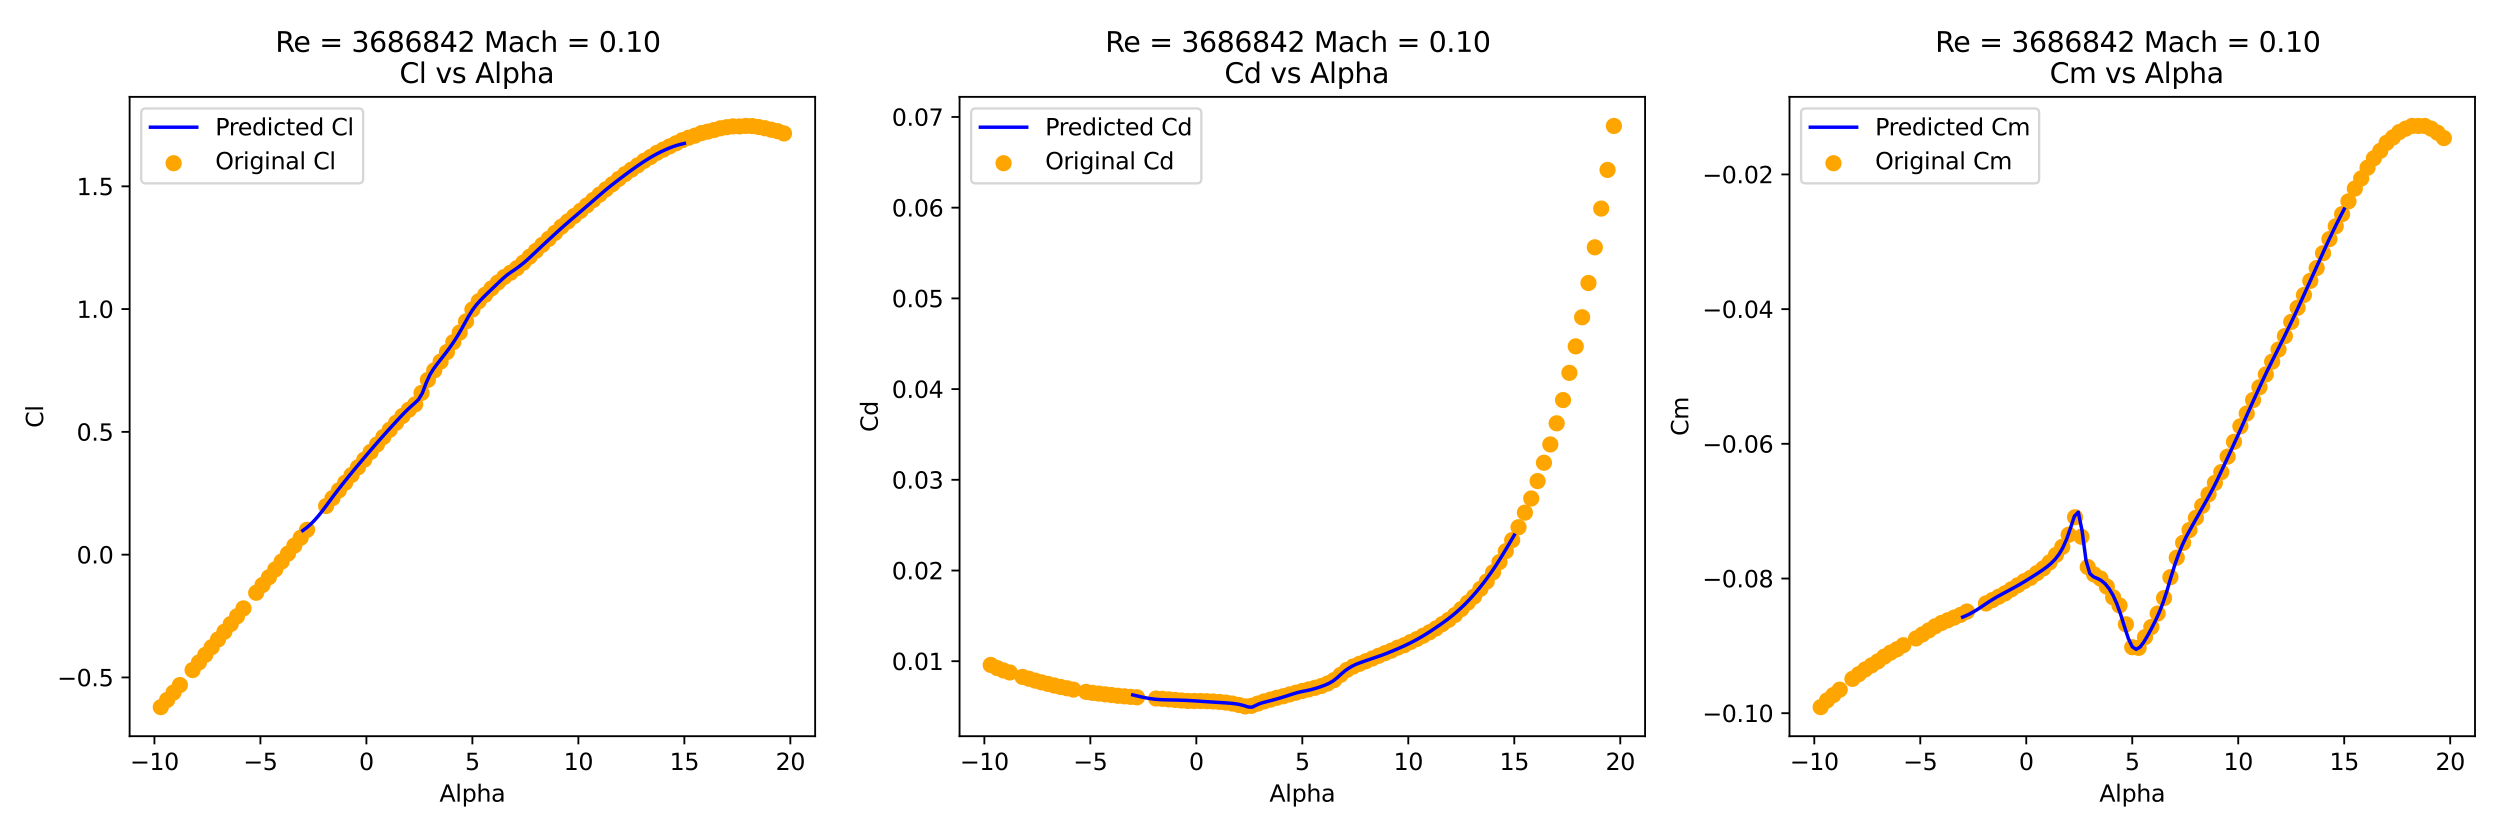 <?xml version="1.0" encoding="utf-8" standalone="no"?>
<!DOCTYPE svg PUBLIC "-//W3C//DTD SVG 1.1//EN"
  "http://www.w3.org/Graphics/SVG/1.1/DTD/svg11.dtd">
<svg xmlns:xlink="http://www.w3.org/1999/xlink" width="1080pt" height="360pt" viewBox="0 0 1080 360" xmlns="http://www.w3.org/2000/svg" version="1.1">
 <defs>
  <style type="text/css">*{stroke-linejoin: round; stroke-linecap: butt}</style>
 </defs>
 <g id="figure_1">
  <g id="patch_1">
   <path d="M 0 360 
L 1080 360 
L 1080 0 
L 0 0 
z
" style="fill: #ffffff"/>
  </g>
  <g id="axes_1">
   <g id="patch_2">
    <path d="M 56 318.04 
L 352.14 318.04 
L 352.14 41.856 
L 56 41.856 
z
" style="fill: #ffffff"/>
   </g>
   <g id="PathCollection_1">
    <defs>
     <path id="m6f308b258c" d="M 0 3 
C 0.796 3 1.559 2.684 2.121 2.121 
C 2.684 1.559 3 0.796 3 0 
C 3 -0.796 2.684 -1.559 2.121 -2.121 
C 1.559 -2.684 0.796 -3 0 -3 
C -0.796 -3 -1.559 -2.684 -2.121 -2.121 
C -2.684 -1.559 -3 -0.796 -3 0 
C -3 0.796 -2.684 1.559 -2.121 2.121 
C -1.559 2.684 -0.796 3 0 3 
z
" style="stroke: #ffa500"/>
    </defs>
    <g clip-path="url(#pbfb5fa3e0c)">
     <use xlink:href="#m6f308b258c" x="69.461" y="305.486" style="fill: #ffa500; stroke: #ffa500"/>
     <use xlink:href="#m6f308b258c" x="72.208" y="302.367" style="fill: #ffa500; stroke: #ffa500"/>
     <use xlink:href="#m6f308b258c" x="74.955" y="299.185" style="fill: #ffa500; stroke: #ffa500"/>
     <use xlink:href="#m6f308b258c" x="77.702" y="295.949" style="fill: #ffa500; stroke: #ffa500"/>
     <use xlink:href="#m6f308b258c" x="83.197" y="289.468" style="fill: #ffa500; stroke: #ffa500"/>
     <use xlink:href="#m6f308b258c" x="85.944" y="286.169" style="fill: #ffa500; stroke: #ffa500"/>
     <use xlink:href="#m6f308b258c" x="88.691" y="282.891" style="fill: #ffa500; stroke: #ffa500"/>
     <use xlink:href="#m6f308b258c" x="91.438" y="279.581" style="fill: #ffa500; stroke: #ffa500"/>
     <use xlink:href="#m6f308b258c" x="94.185" y="276.25" style="fill: #ffa500; stroke: #ffa500"/>
     <use xlink:href="#m6f308b258c" x="96.932" y="272.908" style="fill: #ffa500; stroke: #ffa500"/>
     <use xlink:href="#m6f308b258c" x="99.679" y="269.567" style="fill: #ffa500; stroke: #ffa500"/>
     <use xlink:href="#m6f308b258c" x="102.426" y="266.204" style="fill: #ffa500; stroke: #ffa500"/>
     <use xlink:href="#m6f308b258c" x="105.174" y="262.82" style="fill: #ffa500; stroke: #ffa500"/>
     <use xlink:href="#m6f308b258c" x="110.668" y="256.073" style="fill: #ffa500; stroke: #ffa500"/>
     <use xlink:href="#m6f308b258c" x="113.415" y="252.699" style="fill: #ffa500; stroke: #ffa500"/>
     <use xlink:href="#m6f308b258c" x="116.162" y="249.368" style="fill: #ffa500; stroke: #ffa500"/>
     <use xlink:href="#m6f308b258c" x="118.909" y="245.984" style="fill: #ffa500; stroke: #ffa500"/>
     <use xlink:href="#m6f308b258c" x="121.656" y="242.59" style="fill: #ffa500; stroke: #ffa500"/>
     <use xlink:href="#m6f308b258c" x="124.403" y="239.153" style="fill: #ffa500; stroke: #ffa500"/>
     <use xlink:href="#m6f308b258c" x="127.151" y="235.726" style="fill: #ffa500; stroke: #ffa500"/>
     <use xlink:href="#m6f308b258c" x="129.898" y="232.31" style="fill: #ffa500; stroke: #ffa500"/>
     <use xlink:href="#m6f308b258c" x="132.645" y="228.873" style="fill: #ffa500; stroke: #ffa500"/>
     <use xlink:href="#m6f308b258c" x="140.886" y="218.605" style="fill: #ffa500; stroke: #ffa500"/>
     <use xlink:href="#m6f308b258c" x="143.633" y="215.21" style="fill: #ffa500; stroke: #ffa500"/>
     <use xlink:href="#m6f308b258c" x="146.38" y="211.847" style="fill: #ffa500; stroke: #ffa500"/>
     <use xlink:href="#m6f308b258c" x="149.128" y="208.505" style="fill: #ffa500; stroke: #ffa500"/>
     <use xlink:href="#m6f308b258c" x="151.875" y="205.196" style="fill: #ffa500; stroke: #ffa500"/>
     <use xlink:href="#m6f308b258c" x="154.622" y="201.886" style="fill: #ffa500; stroke: #ffa500"/>
     <use xlink:href="#m6f308b258c" x="157.369" y="198.566" style="fill: #ffa500; stroke: #ffa500"/>
     <use xlink:href="#m6f308b258c" x="160.116" y="195.235" style="fill: #ffa500; stroke: #ffa500"/>
     <use xlink:href="#m6f308b258c" x="162.863" y="191.988" style="fill: #ffa500; stroke: #ffa500"/>
     <use xlink:href="#m6f308b258c" x="165.61" y="188.763" style="fill: #ffa500; stroke: #ffa500"/>
     <use xlink:href="#m6f308b258c" x="168.357" y="185.655" style="fill: #ffa500; stroke: #ffa500"/>
     <use xlink:href="#m6f308b258c" x="171.105" y="182.642" style="fill: #ffa500; stroke: #ffa500"/>
     <use xlink:href="#m6f308b258c" x="173.852" y="179.693" style="fill: #ffa500; stroke: #ffa500"/>
     <use xlink:href="#m6f308b258c" x="176.599" y="177.02" style="fill: #ffa500; stroke: #ffa500"/>
     <use xlink:href="#m6f308b258c" x="179.346" y="174.676" style="fill: #ffa500; stroke: #ffa500"/>
     <use xlink:href="#m6f308b258c" x="182.093" y="169.743" style="fill: #ffa500; stroke: #ffa500"/>
     <use xlink:href="#m6f308b258c" x="184.84" y="164.11" style="fill: #ffa500; stroke: #ffa500"/>
     <use xlink:href="#m6f308b258c" x="187.587" y="160.026" style="fill: #ffa500; stroke: #ffa500"/>
     <use xlink:href="#m6f308b258c" x="190.334" y="156.207" style="fill: #ffa500; stroke: #ffa500"/>
     <use xlink:href="#m6f308b258c" x="193.082" y="152.069" style="fill: #ffa500; stroke: #ffa500"/>
     <use xlink:href="#m6f308b258c" x="195.829" y="147.794" style="fill: #ffa500; stroke: #ffa500"/>
     <use xlink:href="#m6f308b258c" x="198.576" y="143.668" style="fill: #ffa500; stroke: #ffa500"/>
     <use xlink:href="#m6f308b258c" x="201.323" y="138.852" style="fill: #ffa500; stroke: #ffa500"/>
     <use xlink:href="#m6f308b258c" x="204.07" y="133.696" style="fill: #ffa500; stroke: #ffa500"/>
     <use xlink:href="#m6f308b258c" x="206.817" y="130.142" style="fill: #ffa500; stroke: #ffa500"/>
     <use xlink:href="#m6f308b258c" x="209.564" y="127.352" style="fill: #ffa500; stroke: #ffa500"/>
     <use xlink:href="#m6f308b258c" x="212.311" y="124.594" style="fill: #ffa500; stroke: #ffa500"/>
     <use xlink:href="#m6f308b258c" x="215.058" y="122.059" style="fill: #ffa500; stroke: #ffa500"/>
     <use xlink:href="#m6f308b258c" x="217.806" y="119.693" style="fill: #ffa500; stroke: #ffa500"/>
     <use xlink:href="#m6f308b258c" x="220.553" y="117.815" style="fill: #ffa500; stroke: #ffa500"/>
     <use xlink:href="#m6f308b258c" x="223.3" y="115.842" style="fill: #ffa500; stroke: #ffa500"/>
     <use xlink:href="#m6f308b258c" x="226.047" y="113.466" style="fill: #ffa500; stroke: #ffa500"/>
     <use xlink:href="#m6f308b258c" x="228.794" y="110.909" style="fill: #ffa500; stroke: #ffa500"/>
     <use xlink:href="#m6f308b258c" x="231.541" y="108.332" style="fill: #ffa500; stroke: #ffa500"/>
     <use xlink:href="#m6f308b258c" x="234.288" y="105.754" style="fill: #ffa500; stroke: #ffa500"/>
     <use xlink:href="#m6f308b258c" x="237.035" y="103.165" style="fill: #ffa500; stroke: #ffa500"/>
     <use xlink:href="#m6f308b258c" x="239.783" y="100.577" style="fill: #ffa500; stroke: #ffa500"/>
     <use xlink:href="#m6f308b258c" x="242.53" y="97.925" style="fill: #ffa500; stroke: #ffa500"/>
     <use xlink:href="#m6f308b258c" x="245.277" y="95.665" style="fill: #ffa500; stroke: #ffa500"/>
     <use xlink:href="#m6f308b258c" x="248.024" y="93.321" style="fill: #ffa500; stroke: #ffa500"/>
     <use xlink:href="#m6f308b258c" x="250.771" y="91.104" style="fill: #ffa500; stroke: #ffa500"/>
     <use xlink:href="#m6f308b258c" x="253.518" y="88.728" style="fill: #ffa500; stroke: #ffa500"/>
     <use xlink:href="#m6f308b258c" x="256.265" y="86.394" style="fill: #ffa500; stroke: #ffa500"/>
     <use xlink:href="#m6f308b258c" x="259.012" y="84.061" style="fill: #ffa500; stroke: #ffa500"/>
     <use xlink:href="#m6f308b258c" x="261.76" y="81.779" style="fill: #ffa500; stroke: #ffa500"/>
     <use xlink:href="#m6f308b258c" x="264.507" y="79.583" style="fill: #ffa500; stroke: #ffa500"/>
     <use xlink:href="#m6f308b258c" x="267.254" y="77.313" style="fill: #ffa500; stroke: #ffa500"/>
     <use xlink:href="#m6f308b258c" x="270.001" y="75.223" style="fill: #ffa500; stroke: #ffa500"/>
     <use xlink:href="#m6f308b258c" x="272.748" y="73.282" style="fill: #ffa500; stroke: #ffa500"/>
     <use xlink:href="#m6f308b258c" x="275.495" y="71.436" style="fill: #ffa500; stroke: #ffa500"/>
     <use xlink:href="#m6f308b258c" x="278.242" y="69.484" style="fill: #ffa500; stroke: #ffa500"/>
     <use xlink:href="#m6f308b258c" x="280.989" y="67.84" style="fill: #ffa500; stroke: #ffa500"/>
     <use xlink:href="#m6f308b258c" x="283.737" y="66.058" style="fill: #ffa500; stroke: #ffa500"/>
     <use xlink:href="#m6f308b258c" x="286.484" y="64.636" style="fill: #ffa500; stroke: #ffa500"/>
     <use xlink:href="#m6f308b258c" x="289.231" y="63.247" style="fill: #ffa500; stroke: #ffa500"/>
     <use xlink:href="#m6f308b258c" x="291.978" y="61.931" style="fill: #ffa500; stroke: #ffa500"/>
     <use xlink:href="#m6f308b258c" x="294.725" y="60.573" style="fill: #ffa500; stroke: #ffa500"/>
     <use xlink:href="#m6f308b258c" x="297.472" y="59.502" style="fill: #ffa500; stroke: #ffa500"/>
     <use xlink:href="#m6f308b258c" x="300.219" y="58.611" style="fill: #ffa500; stroke: #ffa500"/>
     <use xlink:href="#m6f308b258c" x="302.966" y="57.507" style="fill: #ffa500; stroke: #ffa500"/>
     <use xlink:href="#m6f308b258c" x="305.714" y="56.871" style="fill: #ffa500; stroke: #ffa500"/>
     <use xlink:href="#m6f308b258c" x="308.461" y="56.181" style="fill: #ffa500; stroke: #ffa500"/>
     <use xlink:href="#m6f308b258c" x="311.208" y="55.418" style="fill: #ffa500; stroke: #ffa500"/>
     <use xlink:href="#m6f308b258c" x="313.955" y="54.951" style="fill: #ffa500; stroke: #ffa500"/>
     <use xlink:href="#m6f308b258c" x="316.702" y="54.59" style="fill: #ffa500; stroke: #ffa500"/>
     <use xlink:href="#m6f308b258c" x="319.449" y="54.622" style="fill: #ffa500; stroke: #ffa500"/>
     <use xlink:href="#m6f308b258c" x="322.196" y="54.41" style="fill: #ffa500; stroke: #ffa500"/>
     <use xlink:href="#m6f308b258c" x="324.943" y="54.452" style="fill: #ffa500; stroke: #ffa500"/>
     <use xlink:href="#m6f308b258c" x="327.691" y="54.866" style="fill: #ffa500; stroke: #ffa500"/>
     <use xlink:href="#m6f308b258c" x="330.438" y="55.396" style="fill: #ffa500; stroke: #ffa500"/>
     <use xlink:href="#m6f308b258c" x="333.185" y="56.043" style="fill: #ffa500; stroke: #ffa500"/>
     <use xlink:href="#m6f308b258c" x="335.932" y="56.669" style="fill: #ffa500; stroke: #ffa500"/>
     <use xlink:href="#m6f308b258c" x="338.679" y="57.645" style="fill: #ffa500; stroke: #ffa500"/>
    </g>
   </g>
   <g id="matplotlib.axis_1">
    <g id="xtick_1">
     <g id="line2d_1">
      <defs>
       <path id="m8f5fb95f84" d="M 0 0 
L 0 3.5 
" style="stroke: #000000; stroke-width: 0.8"/>
      </defs>
      <g>
       <use xlink:href="#m8f5fb95f84" x="66.714" y="318.04" style="stroke: #000000; stroke-width: 0.8"/>
      </g>
     </g>
     <g id="text_1">
      <!-- −10 -->
      <g transform="translate(56.161 332.638) scale(0.1 -0.1)">
       <defs>
        <path id="DejaVuSans-2212" d="M 678 2272 
L 4684 2272 
L 4684 1741 
L 678 1741 
L 678 2272 
z
" transform="scale(0.016)"/>
        <path id="DejaVuSans-31" d="M 794 531 
L 1825 531 
L 1825 4091 
L 703 3866 
L 703 4441 
L 1819 4666 
L 2450 4666 
L 2450 531 
L 3481 531 
L 3481 0 
L 794 0 
L 794 531 
z
" transform="scale(0.016)"/>
        <path id="DejaVuSans-30" d="M 2034 4250 
Q 1547 4250 1301 3770 
Q 1056 3291 1056 2328 
Q 1056 1369 1301 889 
Q 1547 409 2034 409 
Q 2525 409 2770 889 
Q 3016 1369 3016 2328 
Q 3016 3291 2770 3770 
Q 2525 4250 2034 4250 
z
M 2034 4750 
Q 2819 4750 3233 4129 
Q 3647 3509 3647 2328 
Q 3647 1150 3233 529 
Q 2819 -91 2034 -91 
Q 1250 -91 836 529 
Q 422 1150 422 2328 
Q 422 3509 836 4129 
Q 1250 4750 2034 4750 
z
" transform="scale(0.016)"/>
       </defs>
       <use xlink:href="#DejaVuSans-2212"/>
       <use xlink:href="#DejaVuSans-31" x="83.789"/>
       <use xlink:href="#DejaVuSans-30" x="147.412"/>
      </g>
     </g>
    </g>
    <g id="xtick_2">
     <g id="line2d_2">
      <g>
       <use xlink:href="#m8f5fb95f84" x="112.499" y="318.04" style="stroke: #000000; stroke-width: 0.8"/>
      </g>
     </g>
     <g id="text_2">
      <!-- −5 -->
      <g transform="translate(105.128 332.638) scale(0.1 -0.1)">
       <defs>
        <path id="DejaVuSans-35" d="M 691 4666 
L 3169 4666 
L 3169 4134 
L 1269 4134 
L 1269 2991 
Q 1406 3038 1543 3061 
Q 1681 3084 1819 3084 
Q 2600 3084 3056 2656 
Q 3513 2228 3513 1497 
Q 3513 744 3044 326 
Q 2575 -91 1722 -91 
Q 1428 -91 1123 -41 
Q 819 9 494 109 
L 494 744 
Q 775 591 1075 516 
Q 1375 441 1709 441 
Q 2250 441 2565 725 
Q 2881 1009 2881 1497 
Q 2881 1984 2565 2268 
Q 2250 2553 1709 2553 
Q 1456 2553 1204 2497 
Q 953 2441 691 2322 
L 691 4666 
z
" transform="scale(0.016)"/>
       </defs>
       <use xlink:href="#DejaVuSans-2212"/>
       <use xlink:href="#DejaVuSans-35" x="83.789"/>
      </g>
     </g>
    </g>
    <g id="xtick_3">
     <g id="line2d_3">
      <g>
       <use xlink:href="#m8f5fb95f84" x="158.285" y="318.04" style="stroke: #000000; stroke-width: 0.8"/>
      </g>
     </g>
     <g id="text_3">
      <!-- 0 -->
      <g transform="translate(155.103 332.638) scale(0.1 -0.1)">
       <use xlink:href="#DejaVuSans-30"/>
      </g>
     </g>
    </g>
    <g id="xtick_4">
     <g id="line2d_4">
      <g>
       <use xlink:href="#m8f5fb95f84" x="204.07" y="318.04" style="stroke: #000000; stroke-width: 0.8"/>
      </g>
     </g>
     <g id="text_4">
      <!-- 5 -->
      <g transform="translate(200.889 332.638) scale(0.1 -0.1)">
       <use xlink:href="#DejaVuSans-35"/>
      </g>
     </g>
    </g>
    <g id="xtick_5">
     <g id="line2d_5">
      <g>
       <use xlink:href="#m8f5fb95f84" x="249.855" y="318.04" style="stroke: #000000; stroke-width: 0.8"/>
      </g>
     </g>
     <g id="text_5">
      <!-- 10 -->
      <g transform="translate(243.493 332.638) scale(0.1 -0.1)">
       <use xlink:href="#DejaVuSans-31"/>
       <use xlink:href="#DejaVuSans-30" x="63.623"/>
      </g>
     </g>
    </g>
    <g id="xtick_6">
     <g id="line2d_6">
      <g>
       <use xlink:href="#m8f5fb95f84" x="295.641" y="318.04" style="stroke: #000000; stroke-width: 0.8"/>
      </g>
     </g>
     <g id="text_6">
      <!-- 15 -->
      <g transform="translate(289.278 332.638) scale(0.1 -0.1)">
       <use xlink:href="#DejaVuSans-31"/>
       <use xlink:href="#DejaVuSans-35" x="63.623"/>
      </g>
     </g>
    </g>
    <g id="xtick_7">
     <g id="line2d_7">
      <g>
       <use xlink:href="#m8f5fb95f84" x="341.426" y="318.04" style="stroke: #000000; stroke-width: 0.8"/>
      </g>
     </g>
     <g id="text_7">
      <!-- 20 -->
      <g transform="translate(335.064 332.638) scale(0.1 -0.1)">
       <defs>
        <path id="DejaVuSans-32" d="M 1228 531 
L 3431 531 
L 3431 0 
L 469 0 
L 469 531 
Q 828 903 1448 1529 
Q 2069 2156 2228 2338 
Q 2531 2678 2651 2914 
Q 2772 3150 2772 3378 
Q 2772 3750 2511 3984 
Q 2250 4219 1831 4219 
Q 1534 4219 1204 4116 
Q 875 4013 500 3803 
L 500 4441 
Q 881 4594 1212 4672 
Q 1544 4750 1819 4750 
Q 2544 4750 2975 4387 
Q 3406 4025 3406 3419 
Q 3406 3131 3298 2873 
Q 3191 2616 2906 2266 
Q 2828 2175 2409 1742 
Q 1991 1309 1228 531 
z
" transform="scale(0.016)"/>
       </defs>
       <use xlink:href="#DejaVuSans-32"/>
       <use xlink:href="#DejaVuSans-30" x="63.623"/>
      </g>
     </g>
    </g>
    <g id="text_8">
     <!-- Alpha -->
     <g transform="translate(189.854 346.317) scale(0.1 -0.1)">
      <defs>
       <path id="DejaVuSans-41" d="M 2188 4044 
L 1331 1722 
L 3047 1722 
L 2188 4044 
z
M 1831 4666 
L 2547 4666 
L 4325 0 
L 3669 0 
L 3244 1197 
L 1141 1197 
L 716 0 
L 50 0 
L 1831 4666 
z
" transform="scale(0.016)"/>
       <path id="DejaVuSans-6c" d="M 603 4863 
L 1178 4863 
L 1178 0 
L 603 0 
L 603 4863 
z
" transform="scale(0.016)"/>
       <path id="DejaVuSans-70" d="M 1159 525 
L 1159 -1331 
L 581 -1331 
L 581 3500 
L 1159 3500 
L 1159 2969 
Q 1341 3281 1617 3432 
Q 1894 3584 2278 3584 
Q 2916 3584 3314 3078 
Q 3713 2572 3713 1747 
Q 3713 922 3314 415 
Q 2916 -91 2278 -91 
Q 1894 -91 1617 61 
Q 1341 213 1159 525 
z
M 3116 1747 
Q 3116 2381 2855 2742 
Q 2594 3103 2138 3103 
Q 1681 3103 1420 2742 
Q 1159 2381 1159 1747 
Q 1159 1113 1420 752 
Q 1681 391 2138 391 
Q 2594 391 2855 752 
Q 3116 1113 3116 1747 
z
" transform="scale(0.016)"/>
       <path id="DejaVuSans-68" d="M 3513 2113 
L 3513 0 
L 2938 0 
L 2938 2094 
Q 2938 2591 2744 2837 
Q 2550 3084 2163 3084 
Q 1697 3084 1428 2787 
Q 1159 2491 1159 1978 
L 1159 0 
L 581 0 
L 581 4863 
L 1159 4863 
L 1159 2956 
Q 1366 3272 1645 3428 
Q 1925 3584 2291 3584 
Q 2894 3584 3203 3211 
Q 3513 2838 3513 2113 
z
" transform="scale(0.016)"/>
       <path id="DejaVuSans-61" d="M 2194 1759 
Q 1497 1759 1228 1600 
Q 959 1441 959 1056 
Q 959 750 1161 570 
Q 1363 391 1709 391 
Q 2188 391 2477 730 
Q 2766 1069 2766 1631 
L 2766 1759 
L 2194 1759 
z
M 3341 1997 
L 3341 0 
L 2766 0 
L 2766 531 
Q 2569 213 2275 61 
Q 1981 -91 1556 -91 
Q 1019 -91 701 211 
Q 384 513 384 1019 
Q 384 1609 779 1909 
Q 1175 2209 1959 2209 
L 2766 2209 
L 2766 2266 
Q 2766 2663 2505 2880 
Q 2244 3097 1772 3097 
Q 1472 3097 1187 3025 
Q 903 2953 641 2809 
L 641 3341 
Q 956 3463 1253 3523 
Q 1550 3584 1831 3584 
Q 2591 3584 2966 3190 
Q 3341 2797 3341 1997 
z
" transform="scale(0.016)"/>
      </defs>
      <use xlink:href="#DejaVuSans-41"/>
      <use xlink:href="#DejaVuSans-6c" x="68.408"/>
      <use xlink:href="#DejaVuSans-70" x="96.191"/>
      <use xlink:href="#DejaVuSans-68" x="159.668"/>
      <use xlink:href="#DejaVuSans-61" x="223.047"/>
     </g>
    </g>
   </g>
   <g id="matplotlib.axis_2">
    <g id="ytick_1">
     <g id="line2d_8">
      <defs>
       <path id="m458038c9e3" d="M 0 0 
L -3.5 0 
" style="stroke: #000000; stroke-width: 0.8"/>
      </defs>
      <g>
       <use xlink:href="#m458038c9e3" x="56" y="292.65" style="stroke: #000000; stroke-width: 0.8"/>
      </g>
     </g>
     <g id="text_9">
      <!-- −0.5 -->
      <g transform="translate(24.717 296.449) scale(0.1 -0.1)">
       <defs>
        <path id="DejaVuSans-2e" d="M 684 794 
L 1344 794 
L 1344 0 
L 684 0 
L 684 794 
z
" transform="scale(0.016)"/>
       </defs>
       <use xlink:href="#DejaVuSans-2212"/>
       <use xlink:href="#DejaVuSans-30" x="83.789"/>
       <use xlink:href="#DejaVuSans-2e" x="147.412"/>
       <use xlink:href="#DejaVuSans-35" x="179.199"/>
      </g>
     </g>
    </g>
    <g id="ytick_2">
     <g id="line2d_9">
      <g>
       <use xlink:href="#m458038c9e3" x="56" y="239.609" style="stroke: #000000; stroke-width: 0.8"/>
      </g>
     </g>
     <g id="text_10">
      <!-- 0.0 -->
      <g transform="translate(33.097 243.408) scale(0.1 -0.1)">
       <use xlink:href="#DejaVuSans-30"/>
       <use xlink:href="#DejaVuSans-2e" x="63.623"/>
       <use xlink:href="#DejaVuSans-30" x="95.41"/>
      </g>
     </g>
    </g>
    <g id="ytick_3">
     <g id="line2d_10">
      <g>
       <use xlink:href="#m458038c9e3" x="56" y="186.568" style="stroke: #000000; stroke-width: 0.8"/>
      </g>
     </g>
     <g id="text_11">
      <!-- 0.5 -->
      <g transform="translate(33.097 190.367) scale(0.1 -0.1)">
       <use xlink:href="#DejaVuSans-30"/>
       <use xlink:href="#DejaVuSans-2e" x="63.623"/>
       <use xlink:href="#DejaVuSans-35" x="95.41"/>
      </g>
     </g>
    </g>
    <g id="ytick_4">
     <g id="line2d_11">
      <g>
       <use xlink:href="#m458038c9e3" x="56" y="133.526" style="stroke: #000000; stroke-width: 0.8"/>
      </g>
     </g>
     <g id="text_12">
      <!-- 1.0 -->
      <g transform="translate(33.097 137.325) scale(0.1 -0.1)">
       <use xlink:href="#DejaVuSans-31"/>
       <use xlink:href="#DejaVuSans-2e" x="63.623"/>
       <use xlink:href="#DejaVuSans-30" x="95.41"/>
      </g>
     </g>
    </g>
    <g id="ytick_5">
     <g id="line2d_12">
      <g>
       <use xlink:href="#m458038c9e3" x="56" y="80.485" style="stroke: #000000; stroke-width: 0.8"/>
      </g>
     </g>
     <g id="text_13">
      <!-- 1.5 -->
      <g transform="translate(33.097 84.284) scale(0.1 -0.1)">
       <use xlink:href="#DejaVuSans-31"/>
       <use xlink:href="#DejaVuSans-2e" x="63.623"/>
       <use xlink:href="#DejaVuSans-35" x="95.41"/>
      </g>
     </g>
    </g>
    <g id="text_14">
     <!-- Cl -->
     <g transform="translate(18.637 184.828) rotate(-90) scale(0.1 -0.1)">
      <defs>
       <path id="DejaVuSans-43" d="M 4122 4306 
L 4122 3641 
Q 3803 3938 3442 4084 
Q 3081 4231 2675 4231 
Q 1875 4231 1450 3742 
Q 1025 3253 1025 2328 
Q 1025 1406 1450 917 
Q 1875 428 2675 428 
Q 3081 428 3442 575 
Q 3803 722 4122 1019 
L 4122 359 
Q 3791 134 3420 21 
Q 3050 -91 2638 -91 
Q 1578 -91 968 557 
Q 359 1206 359 2328 
Q 359 3453 968 4101 
Q 1578 4750 2638 4750 
Q 3056 4750 3426 4639 
Q 3797 4528 4122 4306 
z
" transform="scale(0.016)"/>
      </defs>
      <use xlink:href="#DejaVuSans-43"/>
      <use xlink:href="#DejaVuSans-6c" x="69.824"/>
     </g>
    </g>
   </g>
   <g id="line2d_13">
    <path d="M 130.813 229.191 
L 132.478 227.973 
L 134.143 226.527 
L 135.808 224.837 
L 137.473 222.935 
L 139.138 220.86 
L 140.803 218.655 
L 142.468 216.386 
L 144.133 214.134 
L 145.798 211.934 
L 147.463 209.795 
L 149.128 207.705 
L 150.792 205.634 
L 152.457 203.587 
L 154.122 201.6 
L 155.787 199.619 
L 157.452 197.643 
L 159.117 195.678 
L 160.782 193.729 
L 162.447 191.803 
L 164.112 189.901 
L 165.777 188.024 
L 167.442 186.167 
L 169.107 184.331 
L 170.772 182.514 
L 172.436 180.699 
L 174.101 178.935 
L 175.766 177.251 
L 177.431 175.677 
L 179.096 174.206 
L 180.761 172.648 
L 182.426 169.877 
L 184.091 165.469 
L 185.756 161.827 
L 187.421 159.178 
L 189.086 156.938 
L 190.751 154.821 
L 192.416 152.684 
L 194.08 150.46 
L 195.745 148.092 
L 197.41 145.514 
L 199.075 142.691 
L 200.74 139.681 
L 202.405 136.689 
L 204.07 134.005 
L 205.735 131.767 
L 207.4 129.886 
L 209.065 128.176 
L 210.73 126.55 
L 212.395 124.952 
L 214.06 123.358 
L 215.724 121.767 
L 217.389 120.21 
L 219.054 118.786 
L 220.719 117.605 
L 222.384 116.482 
L 224.049 115.285 
L 225.714 113.989 
L 227.379 112.598 
L 229.044 111.071 
L 230.709 109.51 
L 232.374 107.937 
L 234.039 106.368 
L 235.704 104.814 
L 237.368 103.278 
L 239.033 101.745 
L 240.698 100.212 
L 242.363 98.704 
L 244.028 97.229 
L 245.693 95.781 
L 247.358 94.348 
L 249.023 92.926 
L 250.688 91.51 
L 252.353 90.073 
L 254.018 88.632 
L 255.683 87.191 
L 257.348 85.751 
L 259.012 84.313 
L 260.677 82.88 
L 262.342 81.482 
L 264.007 80.16 
L 265.672 78.856 
L 267.337 77.572 
L 269.002 76.316 
L 270.667 75.068 
L 272.332 73.838 
L 273.997 72.645 
L 275.662 71.477 
L 277.327 70.349 
L 278.992 69.27 
L 280.656 68.244 
L 282.321 67.273 
L 283.986 66.365 
L 285.651 65.523 
L 287.316 64.75 
L 288.981 64.027 
L 290.646 63.383 
L 292.311 62.825 
L 293.976 62.35 
L 295.641 61.955 
" clip-path="url(#pbfb5fa3e0c)" style="fill: none; stroke: #0000ff; stroke-width: 1.5; stroke-linecap: square"/>
   </g>
   <g id="patch_3">
    <path d="M 56 318.04 
L 56 41.856 
" style="fill: none; stroke: #000000; stroke-width: 0.8; stroke-linejoin: miter; stroke-linecap: square"/>
   </g>
   <g id="patch_4">
    <path d="M 352.14 318.04 
L 352.14 41.856 
" style="fill: none; stroke: #000000; stroke-width: 0.8; stroke-linejoin: miter; stroke-linecap: square"/>
   </g>
   <g id="patch_5">
    <path d="M 56 318.04 
L 352.14 318.04 
" style="fill: none; stroke: #000000; stroke-width: 0.8; stroke-linejoin: miter; stroke-linecap: square"/>
   </g>
   <g id="patch_6">
    <path d="M 56 41.856 
L 352.14 41.856 
" style="fill: none; stroke: #000000; stroke-width: 0.8; stroke-linejoin: miter; stroke-linecap: square"/>
   </g>
   <g id="text_15">
    <!-- Re = 3686842 Mach = 0.10  -->
    <g transform="translate(118.945 22.419) scale(0.12 -0.12)">
     <defs>
      <path id="DejaVuSans-52" d="M 2841 2188 
Q 3044 2119 3236 1894 
Q 3428 1669 3622 1275 
L 4263 0 
L 3584 0 
L 2988 1197 
Q 2756 1666 2539 1819 
Q 2322 1972 1947 1972 
L 1259 1972 
L 1259 0 
L 628 0 
L 628 4666 
L 2053 4666 
Q 2853 4666 3247 4331 
Q 3641 3997 3641 3322 
Q 3641 2881 3436 2590 
Q 3231 2300 2841 2188 
z
M 1259 4147 
L 1259 2491 
L 2053 2491 
Q 2509 2491 2742 2702 
Q 2975 2913 2975 3322 
Q 2975 3731 2742 3939 
Q 2509 4147 2053 4147 
L 1259 4147 
z
" transform="scale(0.016)"/>
      <path id="DejaVuSans-65" d="M 3597 1894 
L 3597 1613 
L 953 1613 
Q 991 1019 1311 708 
Q 1631 397 2203 397 
Q 2534 397 2845 478 
Q 3156 559 3463 722 
L 3463 178 
Q 3153 47 2828 -22 
Q 2503 -91 2169 -91 
Q 1331 -91 842 396 
Q 353 884 353 1716 
Q 353 2575 817 3079 
Q 1281 3584 2069 3584 
Q 2775 3584 3186 3129 
Q 3597 2675 3597 1894 
z
M 3022 2063 
Q 3016 2534 2758 2815 
Q 2500 3097 2075 3097 
Q 1594 3097 1305 2825 
Q 1016 2553 972 2059 
L 3022 2063 
z
" transform="scale(0.016)"/>
      <path id="DejaVuSans-20" transform="scale(0.016)"/>
      <path id="DejaVuSans-3d" d="M 678 2906 
L 4684 2906 
L 4684 2381 
L 678 2381 
L 678 2906 
z
M 678 1631 
L 4684 1631 
L 4684 1100 
L 678 1100 
L 678 1631 
z
" transform="scale(0.016)"/>
      <path id="DejaVuSans-33" d="M 2597 2516 
Q 3050 2419 3304 2112 
Q 3559 1806 3559 1356 
Q 3559 666 3084 287 
Q 2609 -91 1734 -91 
Q 1441 -91 1130 -33 
Q 819 25 488 141 
L 488 750 
Q 750 597 1062 519 
Q 1375 441 1716 441 
Q 2309 441 2620 675 
Q 2931 909 2931 1356 
Q 2931 1769 2642 2001 
Q 2353 2234 1838 2234 
L 1294 2234 
L 1294 2753 
L 1863 2753 
Q 2328 2753 2575 2939 
Q 2822 3125 2822 3475 
Q 2822 3834 2567 4026 
Q 2313 4219 1838 4219 
Q 1578 4219 1281 4162 
Q 984 4106 628 3988 
L 628 4550 
Q 988 4650 1302 4700 
Q 1616 4750 1894 4750 
Q 2613 4750 3031 4423 
Q 3450 4097 3450 3541 
Q 3450 3153 3228 2886 
Q 3006 2619 2597 2516 
z
" transform="scale(0.016)"/>
      <path id="DejaVuSans-36" d="M 2113 2584 
Q 1688 2584 1439 2293 
Q 1191 2003 1191 1497 
Q 1191 994 1439 701 
Q 1688 409 2113 409 
Q 2538 409 2786 701 
Q 3034 994 3034 1497 
Q 3034 2003 2786 2293 
Q 2538 2584 2113 2584 
z
M 3366 4563 
L 3366 3988 
Q 3128 4100 2886 4159 
Q 2644 4219 2406 4219 
Q 1781 4219 1451 3797 
Q 1122 3375 1075 2522 
Q 1259 2794 1537 2939 
Q 1816 3084 2150 3084 
Q 2853 3084 3261 2657 
Q 3669 2231 3669 1497 
Q 3669 778 3244 343 
Q 2819 -91 2113 -91 
Q 1303 -91 875 529 
Q 447 1150 447 2328 
Q 447 3434 972 4092 
Q 1497 4750 2381 4750 
Q 2619 4750 2861 4703 
Q 3103 4656 3366 4563 
z
" transform="scale(0.016)"/>
      <path id="DejaVuSans-38" d="M 2034 2216 
Q 1584 2216 1326 1975 
Q 1069 1734 1069 1313 
Q 1069 891 1326 650 
Q 1584 409 2034 409 
Q 2484 409 2743 651 
Q 3003 894 3003 1313 
Q 3003 1734 2745 1975 
Q 2488 2216 2034 2216 
z
M 1403 2484 
Q 997 2584 770 2862 
Q 544 3141 544 3541 
Q 544 4100 942 4425 
Q 1341 4750 2034 4750 
Q 2731 4750 3128 4425 
Q 3525 4100 3525 3541 
Q 3525 3141 3298 2862 
Q 3072 2584 2669 2484 
Q 3125 2378 3379 2068 
Q 3634 1759 3634 1313 
Q 3634 634 3220 271 
Q 2806 -91 2034 -91 
Q 1263 -91 848 271 
Q 434 634 434 1313 
Q 434 1759 690 2068 
Q 947 2378 1403 2484 
z
M 1172 3481 
Q 1172 3119 1398 2916 
Q 1625 2713 2034 2713 
Q 2441 2713 2670 2916 
Q 2900 3119 2900 3481 
Q 2900 3844 2670 4047 
Q 2441 4250 2034 4250 
Q 1625 4250 1398 4047 
Q 1172 3844 1172 3481 
z
" transform="scale(0.016)"/>
      <path id="DejaVuSans-34" d="M 2419 4116 
L 825 1625 
L 2419 1625 
L 2419 4116 
z
M 2253 4666 
L 3047 4666 
L 3047 1625 
L 3713 1625 
L 3713 1100 
L 3047 1100 
L 3047 0 
L 2419 0 
L 2419 1100 
L 313 1100 
L 313 1709 
L 2253 4666 
z
" transform="scale(0.016)"/>
      <path id="DejaVuSans-4d" d="M 628 4666 
L 1569 4666 
L 2759 1491 
L 3956 4666 
L 4897 4666 
L 4897 0 
L 4281 0 
L 4281 4097 
L 3078 897 
L 2444 897 
L 1241 4097 
L 1241 0 
L 628 0 
L 628 4666 
z
" transform="scale(0.016)"/>
      <path id="DejaVuSans-63" d="M 3122 3366 
L 3122 2828 
Q 2878 2963 2633 3030 
Q 2388 3097 2138 3097 
Q 1578 3097 1268 2742 
Q 959 2388 959 1747 
Q 959 1106 1268 751 
Q 1578 397 2138 397 
Q 2388 397 2633 464 
Q 2878 531 3122 666 
L 3122 134 
Q 2881 22 2623 -34 
Q 2366 -91 2075 -91 
Q 1284 -91 818 406 
Q 353 903 353 1747 
Q 353 2603 823 3093 
Q 1294 3584 2113 3584 
Q 2378 3584 2631 3529 
Q 2884 3475 3122 3366 
z
" transform="scale(0.016)"/>
     </defs>
     <use xlink:href="#DejaVuSans-52"/>
     <use xlink:href="#DejaVuSans-65" x="64.982"/>
     <use xlink:href="#DejaVuSans-20" x="126.506"/>
     <use xlink:href="#DejaVuSans-3d" x="158.293"/>
     <use xlink:href="#DejaVuSans-20" x="242.082"/>
     <use xlink:href="#DejaVuSans-33" x="273.869"/>
     <use xlink:href="#DejaVuSans-36" x="337.492"/>
     <use xlink:href="#DejaVuSans-38" x="401.115"/>
     <use xlink:href="#DejaVuSans-36" x="464.738"/>
     <use xlink:href="#DejaVuSans-38" x="528.361"/>
     <use xlink:href="#DejaVuSans-34" x="591.984"/>
     <use xlink:href="#DejaVuSans-32" x="655.607"/>
     <use xlink:href="#DejaVuSans-20" x="719.23"/>
     <use xlink:href="#DejaVuSans-4d" x="751.018"/>
     <use xlink:href="#DejaVuSans-61" x="837.297"/>
     <use xlink:href="#DejaVuSans-63" x="898.576"/>
     <use xlink:href="#DejaVuSans-68" x="953.557"/>
     <use xlink:href="#DejaVuSans-20" x="1016.936"/>
     <use xlink:href="#DejaVuSans-3d" x="1048.723"/>
     <use xlink:href="#DejaVuSans-20" x="1132.512"/>
     <use xlink:href="#DejaVuSans-30" x="1164.299"/>
     <use xlink:href="#DejaVuSans-2e" x="1227.922"/>
     <use xlink:href="#DejaVuSans-31" x="1259.709"/>
     <use xlink:href="#DejaVuSans-30" x="1323.332"/>
     <use xlink:href="#DejaVuSans-20" x="1386.955"/>
    </g>
    <!--  Cl vs Alpha -->
    <g transform="translate(168.756 35.856) scale(0.12 -0.12)">
     <defs>
      <path id="DejaVuSans-76" d="M 191 3500 
L 800 3500 
L 1894 563 
L 2988 3500 
L 3597 3500 
L 2284 0 
L 1503 0 
L 191 3500 
z
" transform="scale(0.016)"/>
      <path id="DejaVuSans-73" d="M 2834 3397 
L 2834 2853 
Q 2591 2978 2328 3040 
Q 2066 3103 1784 3103 
Q 1356 3103 1142 2972 
Q 928 2841 928 2578 
Q 928 2378 1081 2264 
Q 1234 2150 1697 2047 
L 1894 2003 
Q 2506 1872 2764 1633 
Q 3022 1394 3022 966 
Q 3022 478 2636 193 
Q 2250 -91 1575 -91 
Q 1294 -91 989 -36 
Q 684 19 347 128 
L 347 722 
Q 666 556 975 473 
Q 1284 391 1588 391 
Q 1994 391 2212 530 
Q 2431 669 2431 922 
Q 2431 1156 2273 1281 
Q 2116 1406 1581 1522 
L 1381 1569 
Q 847 1681 609 1914 
Q 372 2147 372 2553 
Q 372 3047 722 3315 
Q 1072 3584 1716 3584 
Q 2034 3584 2315 3537 
Q 2597 3491 2834 3397 
z
" transform="scale(0.016)"/>
     </defs>
     <use xlink:href="#DejaVuSans-20"/>
     <use xlink:href="#DejaVuSans-43" x="31.787"/>
     <use xlink:href="#DejaVuSans-6c" x="101.611"/>
     <use xlink:href="#DejaVuSans-20" x="129.395"/>
     <use xlink:href="#DejaVuSans-76" x="161.182"/>
     <use xlink:href="#DejaVuSans-73" x="220.361"/>
     <use xlink:href="#DejaVuSans-20" x="272.461"/>
     <use xlink:href="#DejaVuSans-41" x="304.248"/>
     <use xlink:href="#DejaVuSans-6c" x="372.656"/>
     <use xlink:href="#DejaVuSans-70" x="400.439"/>
     <use xlink:href="#DejaVuSans-68" x="463.916"/>
     <use xlink:href="#DejaVuSans-61" x="527.295"/>
    </g>
   </g>
   <g id="legend_1">
    <g id="patch_7">
     <path d="M 63 79.212 
L 154.88 79.212 
Q 156.88 79.212 156.88 77.212 
L 156.88 48.856 
Q 156.88 46.856 154.88 46.856 
L 63 46.856 
Q 61 46.856 61 48.856 
L 61 77.212 
Q 61 79.212 63 79.212 
z
" style="fill: #ffffff; opacity: 0.8; stroke: #cccccc; stroke-linejoin: miter"/>
    </g>
    <g id="line2d_14">
     <path d="M 65 54.954 
L 75 54.954 
L 85 54.954 
" style="fill: none; stroke: #0000ff; stroke-width: 1.5; stroke-linecap: square"/>
    </g>
    <g id="text_16">
     <!-- Predicted Cl -->
     <g transform="translate(93 58.454) scale(0.1 -0.1)">
      <defs>
       <path id="DejaVuSans-50" d="M 1259 4147 
L 1259 2394 
L 2053 2394 
Q 2494 2394 2734 2622 
Q 2975 2850 2975 3272 
Q 2975 3691 2734 3919 
Q 2494 4147 2053 4147 
L 1259 4147 
z
M 628 4666 
L 2053 4666 
Q 2838 4666 3239 4311 
Q 3641 3956 3641 3272 
Q 3641 2581 3239 2228 
Q 2838 1875 2053 1875 
L 1259 1875 
L 1259 0 
L 628 0 
L 628 4666 
z
" transform="scale(0.016)"/>
       <path id="DejaVuSans-72" d="M 2631 2963 
Q 2534 3019 2420 3045 
Q 2306 3072 2169 3072 
Q 1681 3072 1420 2755 
Q 1159 2438 1159 1844 
L 1159 0 
L 581 0 
L 581 3500 
L 1159 3500 
L 1159 2956 
Q 1341 3275 1631 3429 
Q 1922 3584 2338 3584 
Q 2397 3584 2469 3576 
Q 2541 3569 2628 3553 
L 2631 2963 
z
" transform="scale(0.016)"/>
       <path id="DejaVuSans-64" d="M 2906 2969 
L 2906 4863 
L 3481 4863 
L 3481 0 
L 2906 0 
L 2906 525 
Q 2725 213 2448 61 
Q 2172 -91 1784 -91 
Q 1150 -91 751 415 
Q 353 922 353 1747 
Q 353 2572 751 3078 
Q 1150 3584 1784 3584 
Q 2172 3584 2448 3432 
Q 2725 3281 2906 2969 
z
M 947 1747 
Q 947 1113 1208 752 
Q 1469 391 1925 391 
Q 2381 391 2643 752 
Q 2906 1113 2906 1747 
Q 2906 2381 2643 2742 
Q 2381 3103 1925 3103 
Q 1469 3103 1208 2742 
Q 947 2381 947 1747 
z
" transform="scale(0.016)"/>
       <path id="DejaVuSans-69" d="M 603 3500 
L 1178 3500 
L 1178 0 
L 603 0 
L 603 3500 
z
M 603 4863 
L 1178 4863 
L 1178 4134 
L 603 4134 
L 603 4863 
z
" transform="scale(0.016)"/>
       <path id="DejaVuSans-74" d="M 1172 4494 
L 1172 3500 
L 2356 3500 
L 2356 3053 
L 1172 3053 
L 1172 1153 
Q 1172 725 1289 603 
Q 1406 481 1766 481 
L 2356 481 
L 2356 0 
L 1766 0 
Q 1100 0 847 248 
Q 594 497 594 1153 
L 594 3053 
L 172 3053 
L 172 3500 
L 594 3500 
L 594 4494 
L 1172 4494 
z
" transform="scale(0.016)"/>
      </defs>
      <use xlink:href="#DejaVuSans-50"/>
      <use xlink:href="#DejaVuSans-72" x="58.553"/>
      <use xlink:href="#DejaVuSans-65" x="97.416"/>
      <use xlink:href="#DejaVuSans-64" x="158.939"/>
      <use xlink:href="#DejaVuSans-69" x="222.416"/>
      <use xlink:href="#DejaVuSans-63" x="250.199"/>
      <use xlink:href="#DejaVuSans-74" x="305.18"/>
      <use xlink:href="#DejaVuSans-65" x="344.389"/>
      <use xlink:href="#DejaVuSans-64" x="405.912"/>
      <use xlink:href="#DejaVuSans-20" x="469.389"/>
      <use xlink:href="#DejaVuSans-43" x="501.176"/>
      <use xlink:href="#DejaVuSans-6c" x="571"/>
     </g>
    </g>
    <g id="PathCollection_2">
     <g>
      <use xlink:href="#m6f308b258c" x="75" y="70.508" style="fill: #ffa500; stroke: #ffa500"/>
     </g>
    </g>
    <g id="text_17">
     <!-- Original Cl -->
     <g transform="translate(93 73.133) scale(0.1 -0.1)">
      <defs>
       <path id="DejaVuSans-4f" d="M 2522 4238 
Q 1834 4238 1429 3725 
Q 1025 3213 1025 2328 
Q 1025 1447 1429 934 
Q 1834 422 2522 422 
Q 3209 422 3611 934 
Q 4013 1447 4013 2328 
Q 4013 3213 3611 3725 
Q 3209 4238 2522 4238 
z
M 2522 4750 
Q 3503 4750 4090 4092 
Q 4678 3434 4678 2328 
Q 4678 1225 4090 567 
Q 3503 -91 2522 -91 
Q 1538 -91 948 565 
Q 359 1222 359 2328 
Q 359 3434 948 4092 
Q 1538 4750 2522 4750 
z
" transform="scale(0.016)"/>
       <path id="DejaVuSans-67" d="M 2906 1791 
Q 2906 2416 2648 2759 
Q 2391 3103 1925 3103 
Q 1463 3103 1205 2759 
Q 947 2416 947 1791 
Q 947 1169 1205 825 
Q 1463 481 1925 481 
Q 2391 481 2648 825 
Q 2906 1169 2906 1791 
z
M 3481 434 
Q 3481 -459 3084 -895 
Q 2688 -1331 1869 -1331 
Q 1566 -1331 1297 -1286 
Q 1028 -1241 775 -1147 
L 775 -588 
Q 1028 -725 1275 -790 
Q 1522 -856 1778 -856 
Q 2344 -856 2625 -561 
Q 2906 -266 2906 331 
L 2906 616 
Q 2728 306 2450 153 
Q 2172 0 1784 0 
Q 1141 0 747 490 
Q 353 981 353 1791 
Q 353 2603 747 3093 
Q 1141 3584 1784 3584 
Q 2172 3584 2450 3431 
Q 2728 3278 2906 2969 
L 2906 3500 
L 3481 3500 
L 3481 434 
z
" transform="scale(0.016)"/>
       <path id="DejaVuSans-6e" d="M 3513 2113 
L 3513 0 
L 2938 0 
L 2938 2094 
Q 2938 2591 2744 2837 
Q 2550 3084 2163 3084 
Q 1697 3084 1428 2787 
Q 1159 2491 1159 1978 
L 1159 0 
L 581 0 
L 581 3500 
L 1159 3500 
L 1159 2956 
Q 1366 3272 1645 3428 
Q 1925 3584 2291 3584 
Q 2894 3584 3203 3211 
Q 3513 2838 3513 2113 
z
" transform="scale(0.016)"/>
      </defs>
      <use xlink:href="#DejaVuSans-4f"/>
      <use xlink:href="#DejaVuSans-72" x="78.711"/>
      <use xlink:href="#DejaVuSans-69" x="119.824"/>
      <use xlink:href="#DejaVuSans-67" x="147.607"/>
      <use xlink:href="#DejaVuSans-69" x="211.084"/>
      <use xlink:href="#DejaVuSans-6e" x="238.867"/>
      <use xlink:href="#DejaVuSans-61" x="302.246"/>
      <use xlink:href="#DejaVuSans-6c" x="363.525"/>
      <use xlink:href="#DejaVuSans-20" x="391.309"/>
      <use xlink:href="#DejaVuSans-43" x="423.096"/>
      <use xlink:href="#DejaVuSans-6c" x="492.92"/>
     </g>
    </g>
   </g>
  </g>
  <g id="axes_2">
   <g id="patch_8">
    <path d="M 414.53 318.04 
L 710.67 318.04 
L 710.67 41.856 
L 414.53 41.856 
z
" style="fill: #ffffff"/>
   </g>
   <g id="PathCollection_3">
    <g clip-path="url(#p4f97c34a8b)">
     <use xlink:href="#m6f308b258c" x="427.991" y="287.253" style="fill: #ffa500; stroke: #ffa500"/>
     <use xlink:href="#m6f308b258c" x="430.738" y="288.586" style="fill: #ffa500; stroke: #ffa500"/>
     <use xlink:href="#m6f308b258c" x="433.485" y="289.644" style="fill: #ffa500; stroke: #ffa500"/>
     <use xlink:href="#m6f308b258c" x="436.232" y="290.506" style="fill: #ffa500; stroke: #ffa500"/>
     <use xlink:href="#m6f308b258c" x="441.727" y="292.426" style="fill: #ffa500; stroke: #ffa500"/>
     <use xlink:href="#m6f308b258c" x="444.474" y="293.21" style="fill: #ffa500; stroke: #ffa500"/>
     <use xlink:href="#m6f308b258c" x="447.221" y="294.033" style="fill: #ffa500; stroke: #ffa500"/>
     <use xlink:href="#m6f308b258c" x="449.968" y="294.777" style="fill: #ffa500; stroke: #ffa500"/>
     <use xlink:href="#m6f308b258c" x="452.715" y="295.443" style="fill: #ffa500; stroke: #ffa500"/>
     <use xlink:href="#m6f308b258c" x="455.462" y="296.149" style="fill: #ffa500; stroke: #ffa500"/>
     <use xlink:href="#m6f308b258c" x="458.209" y="296.776" style="fill: #ffa500; stroke: #ffa500"/>
     <use xlink:href="#m6f308b258c" x="460.956" y="297.324" style="fill: #ffa500; stroke: #ffa500"/>
     <use xlink:href="#m6f308b258c" x="463.704" y="297.912" style="fill: #ffa500; stroke: #ffa500"/>
     <use xlink:href="#m6f308b258c" x="469.198" y="298.892" style="fill: #ffa500; stroke: #ffa500"/>
     <use xlink:href="#m6f308b258c" x="471.945" y="299.323" style="fill: #ffa500; stroke: #ffa500"/>
     <use xlink:href="#m6f308b258c" x="474.692" y="299.636" style="fill: #ffa500; stroke: #ffa500"/>
     <use xlink:href="#m6f308b258c" x="477.439" y="299.95" style="fill: #ffa500; stroke: #ffa500"/>
     <use xlink:href="#m6f308b258c" x="480.186" y="300.263" style="fill: #ffa500; stroke: #ffa500"/>
     <use xlink:href="#m6f308b258c" x="482.933" y="300.577" style="fill: #ffa500; stroke: #ffa500"/>
     <use xlink:href="#m6f308b258c" x="485.681" y="300.812" style="fill: #ffa500; stroke: #ffa500"/>
     <use xlink:href="#m6f308b258c" x="488.428" y="301.047" style="fill: #ffa500; stroke: #ffa500"/>
     <use xlink:href="#m6f308b258c" x="491.175" y="301.243" style="fill: #ffa500; stroke: #ffa500"/>
     <use xlink:href="#m6f308b258c" x="499.416" y="301.752" style="fill: #ffa500; stroke: #ffa500"/>
     <use xlink:href="#m6f308b258c" x="502.163" y="301.909" style="fill: #ffa500; stroke: #ffa500"/>
     <use xlink:href="#m6f308b258c" x="504.91" y="302.144" style="fill: #ffa500; stroke: #ffa500"/>
     <use xlink:href="#m6f308b258c" x="507.658" y="302.379" style="fill: #ffa500; stroke: #ffa500"/>
     <use xlink:href="#m6f308b258c" x="510.405" y="302.614" style="fill: #ffa500; stroke: #ffa500"/>
     <use xlink:href="#m6f308b258c" x="513.152" y="302.81" style="fill: #ffa500; stroke: #ffa500"/>
     <use xlink:href="#m6f308b258c" x="515.899" y="302.849" style="fill: #ffa500; stroke: #ffa500"/>
     <use xlink:href="#m6f308b258c" x="518.646" y="302.849" style="fill: #ffa500; stroke: #ffa500"/>
     <use xlink:href="#m6f308b258c" x="521.393" y="302.928" style="fill: #ffa500; stroke: #ffa500"/>
     <use xlink:href="#m6f308b258c" x="524.14" y="303.045" style="fill: #ffa500; stroke: #ffa500"/>
     <use xlink:href="#m6f308b258c" x="526.887" y="303.241" style="fill: #ffa500; stroke: #ffa500"/>
     <use xlink:href="#m6f308b258c" x="529.635" y="303.516" style="fill: #ffa500; stroke: #ffa500"/>
     <use xlink:href="#m6f308b258c" x="532.382" y="303.947" style="fill: #ffa500; stroke: #ffa500"/>
     <use xlink:href="#m6f308b258c" x="535.129" y="304.534" style="fill: #ffa500; stroke: #ffa500"/>
     <use xlink:href="#m6f308b258c" x="537.876" y="305.161" style="fill: #ffa500; stroke: #ffa500"/>
     <use xlink:href="#m6f308b258c" x="540.623" y="304.926" style="fill: #ffa500; stroke: #ffa500"/>
     <use xlink:href="#m6f308b258c" x="543.37" y="303.947" style="fill: #ffa500; stroke: #ffa500"/>
     <use xlink:href="#m6f308b258c" x="546.117" y="303.006" style="fill: #ffa500; stroke: #ffa500"/>
     <use xlink:href="#m6f308b258c" x="548.864" y="302.222" style="fill: #ffa500; stroke: #ffa500"/>
     <use xlink:href="#m6f308b258c" x="551.612" y="301.439" style="fill: #ffa500; stroke: #ffa500"/>
     <use xlink:href="#m6f308b258c" x="554.359" y="300.773" style="fill: #ffa500; stroke: #ffa500"/>
     <use xlink:href="#m6f308b258c" x="557.106" y="299.989" style="fill: #ffa500; stroke: #ffa500"/>
     <use xlink:href="#m6f308b258c" x="559.853" y="299.244" style="fill: #ffa500; stroke: #ffa500"/>
     <use xlink:href="#m6f308b258c" x="562.6" y="298.5" style="fill: #ffa500; stroke: #ffa500"/>
     <use xlink:href="#m6f308b258c" x="565.347" y="297.834" style="fill: #ffa500; stroke: #ffa500"/>
     <use xlink:href="#m6f308b258c" x="568.094" y="297.128" style="fill: #ffa500; stroke: #ffa500"/>
     <use xlink:href="#m6f308b258c" x="570.841" y="296.344" style="fill: #ffa500; stroke: #ffa500"/>
     <use xlink:href="#m6f308b258c" x="573.588" y="295.247" style="fill: #ffa500; stroke: #ffa500"/>
     <use xlink:href="#m6f308b258c" x="576.336" y="293.797" style="fill: #ffa500; stroke: #ffa500"/>
     <use xlink:href="#m6f308b258c" x="579.083" y="291.564" style="fill: #ffa500; stroke: #ffa500"/>
     <use xlink:href="#m6f308b258c" x="581.83" y="289.409" style="fill: #ffa500; stroke: #ffa500"/>
     <use xlink:href="#m6f308b258c" x="584.577" y="287.919" style="fill: #ffa500; stroke: #ffa500"/>
     <use xlink:href="#m6f308b258c" x="587.324" y="286.744" style="fill: #ffa500; stroke: #ffa500"/>
     <use xlink:href="#m6f308b258c" x="590.071" y="285.608" style="fill: #ffa500; stroke: #ffa500"/>
     <use xlink:href="#m6f308b258c" x="592.818" y="284.471" style="fill: #ffa500; stroke: #ffa500"/>
     <use xlink:href="#m6f308b258c" x="595.565" y="283.296" style="fill: #ffa500; stroke: #ffa500"/>
     <use xlink:href="#m6f308b258c" x="598.313" y="282.159" style="fill: #ffa500; stroke: #ffa500"/>
     <use xlink:href="#m6f308b258c" x="601.06" y="281.062" style="fill: #ffa500; stroke: #ffa500"/>
     <use xlink:href="#m6f308b258c" x="603.807" y="279.769" style="fill: #ffa500; stroke: #ffa500"/>
     <use xlink:href="#m6f308b258c" x="606.554" y="278.75" style="fill: #ffa500; stroke: #ffa500"/>
     <use xlink:href="#m6f308b258c" x="609.301" y="277.378" style="fill: #ffa500; stroke: #ffa500"/>
     <use xlink:href="#m6f308b258c" x="612.048" y="276.085" style="fill: #ffa500; stroke: #ffa500"/>
     <use xlink:href="#m6f308b258c" x="614.795" y="274.635" style="fill: #ffa500; stroke: #ffa500"/>
     <use xlink:href="#m6f308b258c" x="617.542" y="273.146" style="fill: #ffa500; stroke: #ffa500"/>
     <use xlink:href="#m6f308b258c" x="620.29" y="271.501" style="fill: #ffa500; stroke: #ffa500"/>
     <use xlink:href="#m6f308b258c" x="623.037" y="269.62" style="fill: #ffa500; stroke: #ffa500"/>
     <use xlink:href="#m6f308b258c" x="625.784" y="267.778" style="fill: #ffa500; stroke: #ffa500"/>
     <use xlink:href="#m6f308b258c" x="628.531" y="265.662" style="fill: #ffa500; stroke: #ffa500"/>
     <use xlink:href="#m6f308b258c" x="631.278" y="263.115" style="fill: #ffa500; stroke: #ffa500"/>
     <use xlink:href="#m6f308b258c" x="634.025" y="260.372" style="fill: #ffa500; stroke: #ffa500"/>
     <use xlink:href="#m6f308b258c" x="636.772" y="257.746" style="fill: #ffa500; stroke: #ffa500"/>
     <use xlink:href="#m6f308b258c" x="639.519" y="254.415" style="fill: #ffa500; stroke: #ffa500"/>
     <use xlink:href="#m6f308b258c" x="642.267" y="251.202" style="fill: #ffa500; stroke: #ffa500"/>
     <use xlink:href="#m6f308b258c" x="645.014" y="247.205" style="fill: #ffa500; stroke: #ffa500"/>
     <use xlink:href="#m6f308b258c" x="647.761" y="242.816" style="fill: #ffa500; stroke: #ffa500"/>
     <use xlink:href="#m6f308b258c" x="650.508" y="238.114" style="fill: #ffa500; stroke: #ffa500"/>
     <use xlink:href="#m6f308b258c" x="653.255" y="233.333" style="fill: #ffa500; stroke: #ffa500"/>
     <use xlink:href="#m6f308b258c" x="656.002" y="227.769" style="fill: #ffa500; stroke: #ffa500"/>
     <use xlink:href="#m6f308b258c" x="658.749" y="221.46" style="fill: #ffa500; stroke: #ffa500"/>
     <use xlink:href="#m6f308b258c" x="661.496" y="215.347" style="fill: #ffa500; stroke: #ffa500"/>
     <use xlink:href="#m6f308b258c" x="664.244" y="207.823" style="fill: #ffa500; stroke: #ffa500"/>
     <use xlink:href="#m6f308b258c" x="666.991" y="199.908" style="fill: #ffa500; stroke: #ffa500"/>
     <use xlink:href="#m6f308b258c" x="669.738" y="191.992" style="fill: #ffa500; stroke: #ffa500"/>
     <use xlink:href="#m6f308b258c" x="672.485" y="182.862" style="fill: #ffa500; stroke: #ffa500"/>
     <use xlink:href="#m6f308b258c" x="675.232" y="172.83" style="fill: #ffa500; stroke: #ffa500"/>
     <use xlink:href="#m6f308b258c" x="677.979" y="161.074" style="fill: #ffa500; stroke: #ffa500"/>
     <use xlink:href="#m6f308b258c" x="680.726" y="149.632" style="fill: #ffa500; stroke: #ffa500"/>
     <use xlink:href="#m6f308b258c" x="683.473" y="137.053" style="fill: #ffa500; stroke: #ffa500"/>
     <use xlink:href="#m6f308b258c" x="686.221" y="122.256" style="fill: #ffa500; stroke: #ffa500"/>
     <use xlink:href="#m6f308b258c" x="688.968" y="106.841" style="fill: #ffa500; stroke: #ffa500"/>
     <use xlink:href="#m6f308b258c" x="691.715" y="90.108" style="fill: #ffa500; stroke: #ffa500"/>
     <use xlink:href="#m6f308b258c" x="694.462" y="73.415" style="fill: #ffa500; stroke: #ffa500"/>
     <use xlink:href="#m6f308b258c" x="697.209" y="54.41" style="fill: #ffa500; stroke: #ffa500"/>
    </g>
   </g>
   <g id="matplotlib.axis_3">
    <g id="xtick_8">
     <g id="line2d_15">
      <g>
       <use xlink:href="#m8f5fb95f84" x="425.244" y="318.04" style="stroke: #000000; stroke-width: 0.8"/>
      </g>
     </g>
     <g id="text_18">
      <!-- −10 -->
      <g transform="translate(414.691 332.638) scale(0.1 -0.1)">
       <use xlink:href="#DejaVuSans-2212"/>
       <use xlink:href="#DejaVuSans-31" x="83.789"/>
       <use xlink:href="#DejaVuSans-30" x="147.412"/>
      </g>
     </g>
    </g>
    <g id="xtick_9">
     <g id="line2d_16">
      <g>
       <use xlink:href="#m8f5fb95f84" x="471.029" y="318.04" style="stroke: #000000; stroke-width: 0.8"/>
      </g>
     </g>
     <g id="text_19">
      <!-- −5 -->
      <g transform="translate(463.658 332.638) scale(0.1 -0.1)">
       <use xlink:href="#DejaVuSans-2212"/>
       <use xlink:href="#DejaVuSans-35" x="83.789"/>
      </g>
     </g>
    </g>
    <g id="xtick_10">
     <g id="line2d_17">
      <g>
       <use xlink:href="#m8f5fb95f84" x="516.815" y="318.04" style="stroke: #000000; stroke-width: 0.8"/>
      </g>
     </g>
     <g id="text_20">
      <!-- 0 -->
      <g transform="translate(513.633 332.638) scale(0.1 -0.1)">
       <use xlink:href="#DejaVuSans-30"/>
      </g>
     </g>
    </g>
    <g id="xtick_11">
     <g id="line2d_18">
      <g>
       <use xlink:href="#m8f5fb95f84" x="562.6" y="318.04" style="stroke: #000000; stroke-width: 0.8"/>
      </g>
     </g>
     <g id="text_21">
      <!-- 5 -->
      <g transform="translate(559.419 332.638) scale(0.1 -0.1)">
       <use xlink:href="#DejaVuSans-35"/>
      </g>
     </g>
    </g>
    <g id="xtick_12">
     <g id="line2d_19">
      <g>
       <use xlink:href="#m8f5fb95f84" x="608.385" y="318.04" style="stroke: #000000; stroke-width: 0.8"/>
      </g>
     </g>
     <g id="text_22">
      <!-- 10 -->
      <g transform="translate(602.023 332.638) scale(0.1 -0.1)">
       <use xlink:href="#DejaVuSans-31"/>
       <use xlink:href="#DejaVuSans-30" x="63.623"/>
      </g>
     </g>
    </g>
    <g id="xtick_13">
     <g id="line2d_20">
      <g>
       <use xlink:href="#m8f5fb95f84" x="654.171" y="318.04" style="stroke: #000000; stroke-width: 0.8"/>
      </g>
     </g>
     <g id="text_23">
      <!-- 15 -->
      <g transform="translate(647.808 332.638) scale(0.1 -0.1)">
       <use xlink:href="#DejaVuSans-31"/>
       <use xlink:href="#DejaVuSans-35" x="63.623"/>
      </g>
     </g>
    </g>
    <g id="xtick_14">
     <g id="line2d_21">
      <g>
       <use xlink:href="#m8f5fb95f84" x="699.956" y="318.04" style="stroke: #000000; stroke-width: 0.8"/>
      </g>
     </g>
     <g id="text_24">
      <!-- 20 -->
      <g transform="translate(693.594 332.638) scale(0.1 -0.1)">
       <use xlink:href="#DejaVuSans-32"/>
       <use xlink:href="#DejaVuSans-30" x="63.623"/>
      </g>
     </g>
    </g>
    <g id="text_25">
     <!-- Alpha -->
     <g transform="translate(548.384 346.317) scale(0.1 -0.1)">
      <use xlink:href="#DejaVuSans-41"/>
      <use xlink:href="#DejaVuSans-6c" x="68.408"/>
      <use xlink:href="#DejaVuSans-70" x="96.191"/>
      <use xlink:href="#DejaVuSans-68" x="159.668"/>
      <use xlink:href="#DejaVuSans-61" x="223.047"/>
     </g>
    </g>
   </g>
   <g id="matplotlib.axis_4">
    <g id="ytick_6">
     <g id="line2d_22">
      <g>
       <use xlink:href="#m458038c9e3" x="414.53" y="285.647" style="stroke: #000000; stroke-width: 0.8"/>
      </g>
     </g>
     <g id="text_26">
      <!-- 0.01 -->
      <g transform="translate(385.264 289.446) scale(0.1 -0.1)">
       <use xlink:href="#DejaVuSans-30"/>
       <use xlink:href="#DejaVuSans-2e" x="63.623"/>
       <use xlink:href="#DejaVuSans-30" x="95.41"/>
       <use xlink:href="#DejaVuSans-31" x="159.033"/>
      </g>
     </g>
    </g>
    <g id="ytick_7">
     <g id="line2d_23">
      <g>
       <use xlink:href="#m458038c9e3" x="414.53" y="246.461" style="stroke: #000000; stroke-width: 0.8"/>
      </g>
     </g>
     <g id="text_27">
      <!-- 0.02 -->
      <g transform="translate(385.264 250.26) scale(0.1 -0.1)">
       <use xlink:href="#DejaVuSans-30"/>
       <use xlink:href="#DejaVuSans-2e" x="63.623"/>
       <use xlink:href="#DejaVuSans-30" x="95.41"/>
       <use xlink:href="#DejaVuSans-32" x="159.033"/>
      </g>
     </g>
    </g>
    <g id="ytick_8">
     <g id="line2d_24">
      <g>
       <use xlink:href="#m458038c9e3" x="414.53" y="207.275" style="stroke: #000000; stroke-width: 0.8"/>
      </g>
     </g>
     <g id="text_28">
      <!-- 0.03 -->
      <g transform="translate(385.264 211.074) scale(0.1 -0.1)">
       <use xlink:href="#DejaVuSans-30"/>
       <use xlink:href="#DejaVuSans-2e" x="63.623"/>
       <use xlink:href="#DejaVuSans-30" x="95.41"/>
       <use xlink:href="#DejaVuSans-33" x="159.033"/>
      </g>
     </g>
    </g>
    <g id="ytick_9">
     <g id="line2d_25">
      <g>
       <use xlink:href="#m458038c9e3" x="414.53" y="168.089" style="stroke: #000000; stroke-width: 0.8"/>
      </g>
     </g>
     <g id="text_29">
      <!-- 0.04 -->
      <g transform="translate(385.264 171.888) scale(0.1 -0.1)">
       <use xlink:href="#DejaVuSans-30"/>
       <use xlink:href="#DejaVuSans-2e" x="63.623"/>
       <use xlink:href="#DejaVuSans-30" x="95.41"/>
       <use xlink:href="#DejaVuSans-34" x="159.033"/>
      </g>
     </g>
    </g>
    <g id="ytick_10">
     <g id="line2d_26">
      <g>
       <use xlink:href="#m458038c9e3" x="414.53" y="128.903" style="stroke: #000000; stroke-width: 0.8"/>
      </g>
     </g>
     <g id="text_30">
      <!-- 0.05 -->
      <g transform="translate(385.264 132.702) scale(0.1 -0.1)">
       <use xlink:href="#DejaVuSans-30"/>
       <use xlink:href="#DejaVuSans-2e" x="63.623"/>
       <use xlink:href="#DejaVuSans-30" x="95.41"/>
       <use xlink:href="#DejaVuSans-35" x="159.033"/>
      </g>
     </g>
    </g>
    <g id="ytick_11">
     <g id="line2d_27">
      <g>
       <use xlink:href="#m458038c9e3" x="414.53" y="89.716" style="stroke: #000000; stroke-width: 0.8"/>
      </g>
     </g>
     <g id="text_31">
      <!-- 0.06 -->
      <g transform="translate(385.264 93.516) scale(0.1 -0.1)">
       <use xlink:href="#DejaVuSans-30"/>
       <use xlink:href="#DejaVuSans-2e" x="63.623"/>
       <use xlink:href="#DejaVuSans-30" x="95.41"/>
       <use xlink:href="#DejaVuSans-36" x="159.033"/>
      </g>
     </g>
    </g>
    <g id="ytick_12">
     <g id="line2d_28">
      <g>
       <use xlink:href="#m458038c9e3" x="414.53" y="50.53" style="stroke: #000000; stroke-width: 0.8"/>
      </g>
     </g>
     <g id="text_32">
      <!-- 0.07 -->
      <g transform="translate(385.264 54.33) scale(0.1 -0.1)">
       <defs>
        <path id="DejaVuSans-37" d="M 525 4666 
L 3525 4666 
L 3525 4397 
L 1831 0 
L 1172 0 
L 2766 4134 
L 525 4134 
L 525 4666 
z
" transform="scale(0.016)"/>
       </defs>
       <use xlink:href="#DejaVuSans-30"/>
       <use xlink:href="#DejaVuSans-2e" x="63.623"/>
       <use xlink:href="#DejaVuSans-30" x="95.41"/>
       <use xlink:href="#DejaVuSans-37" x="159.033"/>
      </g>
     </g>
    </g>
    <g id="text_33">
     <!-- Cd -->
     <g transform="translate(379.185 186.614) rotate(-90) scale(0.1 -0.1)">
      <use xlink:href="#DejaVuSans-43"/>
      <use xlink:href="#DejaVuSans-64" x="69.824"/>
     </g>
    </g>
   </g>
   <g id="line2d_29">
    <path d="M 489.343 300.193 
L 491.008 300.587 
L 492.673 300.974 
L 494.338 301.336 
L 496.003 301.653 
L 497.668 301.908 
L 499.333 302.098 
L 500.998 302.225 
L 502.663 302.301 
L 504.328 302.346 
L 505.993 302.377 
L 507.658 302.41 
L 509.322 302.453 
L 510.987 302.508 
L 512.652 302.577 
L 514.317 302.666 
L 515.982 302.768 
L 517.647 302.878 
L 519.312 302.992 
L 520.977 303.106 
L 522.642 303.217 
L 524.307 303.323 
L 525.972 303.425 
L 527.637 303.525 
L 529.302 303.63 
L 530.966 303.753 
L 532.631 303.909 
L 534.296 304.125 
L 535.961 304.442 
L 537.626 304.893 
L 539.291 305.431 
L 540.956 305.486 
L 542.621 304.675 
L 544.286 303.927 
L 545.951 303.426 
L 547.616 302.998 
L 549.281 302.571 
L 550.946 302.121 
L 552.61 301.646 
L 554.275 301.147 
L 555.94 300.622 
L 557.605 300.081 
L 559.27 299.553 
L 560.935 299.089 
L 562.6 298.716 
L 564.265 298.385 
L 565.93 298.021 
L 567.595 297.582 
L 569.26 297.083 
L 570.925 296.526 
L 572.59 295.895 
L 574.254 295.133 
L 575.919 294.146 
L 577.584 292.854 
L 579.249 291.319 
L 580.914 289.905 
L 582.579 288.715 
L 584.244 287.735 
L 585.909 286.936 
L 587.574 286.3 
L 589.239 285.701 
L 590.904 285.123 
L 592.569 284.557 
L 594.234 283.992 
L 595.898 283.422 
L 597.563 282.82 
L 599.228 282.176 
L 600.893 281.492 
L 602.558 280.798 
L 604.223 280.091 
L 605.888 279.353 
L 607.553 278.582 
L 609.218 277.778 
L 610.883 276.911 
L 612.548 275.997 
L 614.213 275.04 
L 615.878 274.037 
L 617.542 272.983 
L 619.207 271.875 
L 620.872 270.733 
L 622.537 269.597 
L 624.202 268.404 
L 625.867 267.154 
L 627.532 265.843 
L 629.197 264.438 
L 630.862 262.938 
L 632.527 261.361 
L 634.192 259.661 
L 635.857 257.857 
L 637.522 255.957 
L 639.186 253.957 
L 640.851 251.854 
L 642.516 249.644 
L 644.181 247.33 
L 645.846 244.873 
L 647.511 242.273 
L 649.176 239.589 
L 650.841 236.831 
L 652.506 234.017 
L 654.171 231.16 
" clip-path="url(#p4f97c34a8b)" style="fill: none; stroke: #0000ff; stroke-width: 1.5; stroke-linecap: square"/>
   </g>
   <g id="patch_9">
    <path d="M 414.53 318.04 
L 414.53 41.856 
" style="fill: none; stroke: #000000; stroke-width: 0.8; stroke-linejoin: miter; stroke-linecap: square"/>
   </g>
   <g id="patch_10">
    <path d="M 710.67 318.04 
L 710.67 41.856 
" style="fill: none; stroke: #000000; stroke-width: 0.8; stroke-linejoin: miter; stroke-linecap: square"/>
   </g>
   <g id="patch_11">
    <path d="M 414.53 318.04 
L 710.67 318.04 
" style="fill: none; stroke: #000000; stroke-width: 0.8; stroke-linejoin: miter; stroke-linecap: square"/>
   </g>
   <g id="patch_12">
    <path d="M 414.53 41.856 
L 710.67 41.856 
" style="fill: none; stroke: #000000; stroke-width: 0.8; stroke-linejoin: miter; stroke-linecap: square"/>
   </g>
   <g id="text_34">
    <!-- Re = 3686842 Mach = 0.10  -->
    <g transform="translate(477.475 22.419) scale(0.12 -0.12)">
     <use xlink:href="#DejaVuSans-52"/>
     <use xlink:href="#DejaVuSans-65" x="64.982"/>
     <use xlink:href="#DejaVuSans-20" x="126.506"/>
     <use xlink:href="#DejaVuSans-3d" x="158.293"/>
     <use xlink:href="#DejaVuSans-20" x="242.082"/>
     <use xlink:href="#DejaVuSans-33" x="273.869"/>
     <use xlink:href="#DejaVuSans-36" x="337.492"/>
     <use xlink:href="#DejaVuSans-38" x="401.115"/>
     <use xlink:href="#DejaVuSans-36" x="464.738"/>
     <use xlink:href="#DejaVuSans-38" x="528.361"/>
     <use xlink:href="#DejaVuSans-34" x="591.984"/>
     <use xlink:href="#DejaVuSans-32" x="655.607"/>
     <use xlink:href="#DejaVuSans-20" x="719.23"/>
     <use xlink:href="#DejaVuSans-4d" x="751.018"/>
     <use xlink:href="#DejaVuSans-61" x="837.297"/>
     <use xlink:href="#DejaVuSans-63" x="898.576"/>
     <use xlink:href="#DejaVuSans-68" x="953.557"/>
     <use xlink:href="#DejaVuSans-20" x="1016.936"/>
     <use xlink:href="#DejaVuSans-3d" x="1048.723"/>
     <use xlink:href="#DejaVuSans-20" x="1132.512"/>
     <use xlink:href="#DejaVuSans-30" x="1164.299"/>
     <use xlink:href="#DejaVuSans-2e" x="1227.922"/>
     <use xlink:href="#DejaVuSans-31" x="1259.709"/>
     <use xlink:href="#DejaVuSans-30" x="1323.332"/>
     <use xlink:href="#DejaVuSans-20" x="1386.955"/>
    </g>
    <!--  Cd vs Alpha -->
    <g transform="translate(525.144 35.856) scale(0.12 -0.12)">
     <use xlink:href="#DejaVuSans-20"/>
     <use xlink:href="#DejaVuSans-43" x="31.787"/>
     <use xlink:href="#DejaVuSans-64" x="101.611"/>
     <use xlink:href="#DejaVuSans-20" x="165.088"/>
     <use xlink:href="#DejaVuSans-76" x="196.875"/>
     <use xlink:href="#DejaVuSans-73" x="256.055"/>
     <use xlink:href="#DejaVuSans-20" x="308.154"/>
     <use xlink:href="#DejaVuSans-41" x="339.941"/>
     <use xlink:href="#DejaVuSans-6c" x="408.35"/>
     <use xlink:href="#DejaVuSans-70" x="436.133"/>
     <use xlink:href="#DejaVuSans-68" x="499.609"/>
     <use xlink:href="#DejaVuSans-61" x="562.988"/>
    </g>
   </g>
   <g id="legend_2">
    <g id="patch_13">
     <path d="M 421.53 79.212 
L 516.98 79.212 
Q 518.98 79.212 518.98 77.212 
L 518.98 48.856 
Q 518.98 46.856 516.98 46.856 
L 421.53 46.856 
Q 419.53 46.856 419.53 48.856 
L 419.53 77.212 
Q 419.53 79.212 421.53 79.212 
z
" style="fill: #ffffff; opacity: 0.8; stroke: #cccccc; stroke-linejoin: miter"/>
    </g>
    <g id="line2d_30">
     <path d="M 423.53 54.954 
L 433.53 54.954 
L 443.53 54.954 
" style="fill: none; stroke: #0000ff; stroke-width: 1.5; stroke-linecap: square"/>
    </g>
    <g id="text_35">
     <!-- Predicted Cd -->
     <g transform="translate(451.53 58.454) scale(0.1 -0.1)">
      <use xlink:href="#DejaVuSans-50"/>
      <use xlink:href="#DejaVuSans-72" x="58.553"/>
      <use xlink:href="#DejaVuSans-65" x="97.416"/>
      <use xlink:href="#DejaVuSans-64" x="158.939"/>
      <use xlink:href="#DejaVuSans-69" x="222.416"/>
      <use xlink:href="#DejaVuSans-63" x="250.199"/>
      <use xlink:href="#DejaVuSans-74" x="305.18"/>
      <use xlink:href="#DejaVuSans-65" x="344.389"/>
      <use xlink:href="#DejaVuSans-64" x="405.912"/>
      <use xlink:href="#DejaVuSans-20" x="469.389"/>
      <use xlink:href="#DejaVuSans-43" x="501.176"/>
      <use xlink:href="#DejaVuSans-64" x="571"/>
     </g>
    </g>
    <g id="PathCollection_4">
     <g>
      <use xlink:href="#m6f308b258c" x="433.53" y="70.508" style="fill: #ffa500; stroke: #ffa500"/>
     </g>
    </g>
    <g id="text_36">
     <!-- Original Cd -->
     <g transform="translate(451.53 73.133) scale(0.1 -0.1)">
      <use xlink:href="#DejaVuSans-4f"/>
      <use xlink:href="#DejaVuSans-72" x="78.711"/>
      <use xlink:href="#DejaVuSans-69" x="119.824"/>
      <use xlink:href="#DejaVuSans-67" x="147.607"/>
      <use xlink:href="#DejaVuSans-69" x="211.084"/>
      <use xlink:href="#DejaVuSans-6e" x="238.867"/>
      <use xlink:href="#DejaVuSans-61" x="302.246"/>
      <use xlink:href="#DejaVuSans-6c" x="363.525"/>
      <use xlink:href="#DejaVuSans-20" x="391.309"/>
      <use xlink:href="#DejaVuSans-43" x="423.096"/>
      <use xlink:href="#DejaVuSans-64" x="492.92"/>
     </g>
    </g>
   </g>
  </g>
  <g id="axes_3">
   <g id="patch_14">
    <path d="M 773.06 318.04 
L 1069.2 318.04 
L 1069.2 41.856 
L 773.06 41.856 
z
" style="fill: #ffffff"/>
   </g>
   <g id="PathCollection_5">
    <g clip-path="url(#pc42dd672ed)">
     <use xlink:href="#m6f308b258c" x="786.521" y="305.486" style="fill: #ffa500; stroke: #ffa500"/>
     <use xlink:href="#m6f308b258c" x="789.268" y="302.577" style="fill: #ffa500; stroke: #ffa500"/>
     <use xlink:href="#m6f308b258c" x="792.015" y="300.249" style="fill: #ffa500; stroke: #ffa500"/>
     <use xlink:href="#m6f308b258c" x="794.762" y="297.922" style="fill: #ffa500; stroke: #ffa500"/>
     <use xlink:href="#m6f308b258c" x="800.257" y="293.267" style="fill: #ffa500; stroke: #ffa500"/>
     <use xlink:href="#m6f308b258c" x="803.004" y="291.23" style="fill: #ffa500; stroke: #ffa500"/>
     <use xlink:href="#m6f308b258c" x="805.751" y="289.194" style="fill: #ffa500; stroke: #ffa500"/>
     <use xlink:href="#m6f308b258c" x="808.498" y="287.448" style="fill: #ffa500; stroke: #ffa500"/>
     <use xlink:href="#m6f308b258c" x="811.245" y="285.703" style="fill: #ffa500; stroke: #ffa500"/>
     <use xlink:href="#m6f308b258c" x="813.992" y="283.666" style="fill: #ffa500; stroke: #ffa500"/>
     <use xlink:href="#m6f308b258c" x="816.739" y="281.92" style="fill: #ffa500; stroke: #ffa500"/>
     <use xlink:href="#m6f308b258c" x="819.486" y="280.466" style="fill: #ffa500; stroke: #ffa500"/>
     <use xlink:href="#m6f308b258c" x="822.234" y="278.72" style="fill: #ffa500; stroke: #ffa500"/>
     <use xlink:href="#m6f308b258c" x="827.728" y="275.811" style="fill: #ffa500; stroke: #ffa500"/>
     <use xlink:href="#m6f308b258c" x="830.475" y="274.065" style="fill: #ffa500; stroke: #ffa500"/>
     <use xlink:href="#m6f308b258c" x="833.222" y="272.32" style="fill: #ffa500; stroke: #ffa500"/>
     <use xlink:href="#m6f308b258c" x="835.969" y="270.574" style="fill: #ffa500; stroke: #ffa500"/>
     <use xlink:href="#m6f308b258c" x="838.716" y="269.119" style="fill: #ffa500; stroke: #ffa500"/>
     <use xlink:href="#m6f308b258c" x="841.463" y="267.956" style="fill: #ffa500; stroke: #ffa500"/>
     <use xlink:href="#m6f308b258c" x="844.211" y="266.792" style="fill: #ffa500; stroke: #ffa500"/>
     <use xlink:href="#m6f308b258c" x="846.958" y="265.628" style="fill: #ffa500; stroke: #ffa500"/>
     <use xlink:href="#m6f308b258c" x="849.705" y="264.174" style="fill: #ffa500; stroke: #ffa500"/>
     <use xlink:href="#m6f308b258c" x="857.946" y="260.682" style="fill: #ffa500; stroke: #ffa500"/>
     <use xlink:href="#m6f308b258c" x="860.693" y="259.228" style="fill: #ffa500; stroke: #ffa500"/>
     <use xlink:href="#m6f308b258c" x="863.44" y="257.773" style="fill: #ffa500; stroke: #ffa500"/>
     <use xlink:href="#m6f308b258c" x="866.188" y="256.318" style="fill: #ffa500; stroke: #ffa500"/>
     <use xlink:href="#m6f308b258c" x="868.935" y="254.573" style="fill: #ffa500; stroke: #ffa500"/>
     <use xlink:href="#m6f308b258c" x="871.682" y="252.827" style="fill: #ffa500; stroke: #ffa500"/>
     <use xlink:href="#m6f308b258c" x="874.429" y="251.081" style="fill: #ffa500; stroke: #ffa500"/>
     <use xlink:href="#m6f308b258c" x="877.176" y="249.627" style="fill: #ffa500; stroke: #ffa500"/>
     <use xlink:href="#m6f308b258c" x="879.923" y="247.59" style="fill: #ffa500; stroke: #ffa500"/>
     <use xlink:href="#m6f308b258c" x="882.67" y="245.554" style="fill: #ffa500; stroke: #ffa500"/>
     <use xlink:href="#m6f308b258c" x="885.417" y="242.935" style="fill: #ffa500; stroke: #ffa500"/>
     <use xlink:href="#m6f308b258c" x="888.165" y="239.735" style="fill: #ffa500; stroke: #ffa500"/>
     <use xlink:href="#m6f308b258c" x="890.912" y="236.244" style="fill: #ffa500; stroke: #ffa500"/>
     <use xlink:href="#m6f308b258c" x="893.659" y="231.007" style="fill: #ffa500; stroke: #ffa500"/>
     <use xlink:href="#m6f308b258c" x="896.406" y="223.443" style="fill: #ffa500; stroke: #ffa500"/>
     <use xlink:href="#m6f308b258c" x="899.153" y="231.88" style="fill: #ffa500; stroke: #ffa500"/>
     <use xlink:href="#m6f308b258c" x="901.9" y="244.972" style="fill: #ffa500; stroke: #ffa500"/>
     <use xlink:href="#m6f308b258c" x="904.647" y="248.172" style="fill: #ffa500; stroke: #ffa500"/>
     <use xlink:href="#m6f308b258c" x="907.394" y="249.918" style="fill: #ffa500; stroke: #ffa500"/>
     <use xlink:href="#m6f308b258c" x="910.142" y="253.409" style="fill: #ffa500; stroke: #ffa500"/>
     <use xlink:href="#m6f308b258c" x="912.889" y="258.064" style="fill: #ffa500; stroke: #ffa500"/>
     <use xlink:href="#m6f308b258c" x="915.636" y="261.555" style="fill: #ffa500; stroke: #ffa500"/>
     <use xlink:href="#m6f308b258c" x="918.383" y="269.701" style="fill: #ffa500; stroke: #ffa500"/>
     <use xlink:href="#m6f308b258c" x="921.13" y="279.593" style="fill: #ffa500; stroke: #ffa500"/>
     <use xlink:href="#m6f308b258c" x="923.877" y="279.884" style="fill: #ffa500; stroke: #ffa500"/>
     <use xlink:href="#m6f308b258c" x="926.624" y="275.229" style="fill: #ffa500; stroke: #ffa500"/>
     <use xlink:href="#m6f308b258c" x="929.371" y="270.865" style="fill: #ffa500; stroke: #ffa500"/>
     <use xlink:href="#m6f308b258c" x="932.118" y="265.046" style="fill: #ffa500; stroke: #ffa500"/>
     <use xlink:href="#m6f308b258c" x="934.866" y="258.355" style="fill: #ffa500; stroke: #ffa500"/>
     <use xlink:href="#m6f308b258c" x="937.613" y="249.336" style="fill: #ffa500; stroke: #ffa500"/>
     <use xlink:href="#m6f308b258c" x="940.36" y="240.899" style="fill: #ffa500; stroke: #ffa500"/>
     <use xlink:href="#m6f308b258c" x="943.107" y="234.498" style="fill: #ffa500; stroke: #ffa500"/>
     <use xlink:href="#m6f308b258c" x="945.854" y="228.97" style="fill: #ffa500; stroke: #ffa500"/>
     <use xlink:href="#m6f308b258c" x="948.601" y="223.734" style="fill: #ffa500; stroke: #ffa500"/>
     <use xlink:href="#m6f308b258c" x="951.348" y="218.497" style="fill: #ffa500; stroke: #ffa500"/>
     <use xlink:href="#m6f308b258c" x="954.095" y="213.551" style="fill: #ffa500; stroke: #ffa500"/>
     <use xlink:href="#m6f308b258c" x="956.843" y="208.605" style="fill: #ffa500; stroke: #ffa500"/>
     <use xlink:href="#m6f308b258c" x="959.59" y="203.95" style="fill: #ffa500; stroke: #ffa500"/>
     <use xlink:href="#m6f308b258c" x="962.337" y="197.259" style="fill: #ffa500; stroke: #ffa500"/>
     <use xlink:href="#m6f308b258c" x="965.084" y="190.858" style="fill: #ffa500; stroke: #ffa500"/>
     <use xlink:href="#m6f308b258c" x="967.831" y="184.167" style="fill: #ffa500; stroke: #ffa500"/>
     <use xlink:href="#m6f308b258c" x="970.578" y="178.639" style="fill: #ffa500; stroke: #ffa500"/>
     <use xlink:href="#m6f308b258c" x="973.325" y="172.82" style="fill: #ffa500; stroke: #ffa500"/>
     <use xlink:href="#m6f308b258c" x="976.072" y="167.292" style="fill: #ffa500; stroke: #ffa500"/>
     <use xlink:href="#m6f308b258c" x="978.82" y="161.765" style="fill: #ffa500; stroke: #ffa500"/>
     <use xlink:href="#m6f308b258c" x="981.567" y="156.237" style="fill: #ffa500; stroke: #ffa500"/>
     <use xlink:href="#m6f308b258c" x="984.314" y="151" style="fill: #ffa500; stroke: #ffa500"/>
     <use xlink:href="#m6f308b258c" x="987.061" y="145.181" style="fill: #ffa500; stroke: #ffa500"/>
     <use xlink:href="#m6f308b258c" x="989.808" y="139.072" style="fill: #ffa500; stroke: #ffa500"/>
     <use xlink:href="#m6f308b258c" x="992.555" y="132.962" style="fill: #ffa500; stroke: #ffa500"/>
     <use xlink:href="#m6f308b258c" x="995.302" y="127.434" style="fill: #ffa500; stroke: #ffa500"/>
     <use xlink:href="#m6f308b258c" x="998.049" y="121.325" style="fill: #ffa500; stroke: #ffa500"/>
     <use xlink:href="#m6f308b258c" x="1000.797" y="115.797" style="fill: #ffa500; stroke: #ffa500"/>
     <use xlink:href="#m6f308b258c" x="1003.544" y="109.396" style="fill: #ffa500; stroke: #ffa500"/>
     <use xlink:href="#m6f308b258c" x="1006.291" y="103.287" style="fill: #ffa500; stroke: #ffa500"/>
     <use xlink:href="#m6f308b258c" x="1009.038" y="97.759" style="fill: #ffa500; stroke: #ffa500"/>
     <use xlink:href="#m6f308b258c" x="1011.785" y="92.522" style="fill: #ffa500; stroke: #ffa500"/>
     <use xlink:href="#m6f308b258c" x="1014.532" y="86.994" style="fill: #ffa500; stroke: #ffa500"/>
     <use xlink:href="#m6f308b258c" x="1017.279" y="81.467" style="fill: #ffa500; stroke: #ffa500"/>
     <use xlink:href="#m6f308b258c" x="1020.026" y="77.103" style="fill: #ffa500; stroke: #ffa500"/>
     <use xlink:href="#m6f308b258c" x="1022.774" y="72.448" style="fill: #ffa500; stroke: #ffa500"/>
     <use xlink:href="#m6f308b258c" x="1025.521" y="68.375" style="fill: #ffa500; stroke: #ffa500"/>
     <use xlink:href="#m6f308b258c" x="1028.268" y="65.174" style="fill: #ffa500; stroke: #ffa500"/>
     <use xlink:href="#m6f308b258c" x="1031.015" y="61.683" style="fill: #ffa500; stroke: #ffa500"/>
     <use xlink:href="#m6f308b258c" x="1033.762" y="59.356" style="fill: #ffa500; stroke: #ffa500"/>
     <use xlink:href="#m6f308b258c" x="1036.509" y="57.028" style="fill: #ffa500; stroke: #ffa500"/>
     <use xlink:href="#m6f308b258c" x="1039.256" y="55.574" style="fill: #ffa500; stroke: #ffa500"/>
     <use xlink:href="#m6f308b258c" x="1042.003" y="54.41" style="fill: #ffa500; stroke: #ffa500"/>
     <use xlink:href="#m6f308b258c" x="1044.751" y="54.41" style="fill: #ffa500; stroke: #ffa500"/>
     <use xlink:href="#m6f308b258c" x="1047.498" y="54.41" style="fill: #ffa500; stroke: #ffa500"/>
     <use xlink:href="#m6f308b258c" x="1050.245" y="55.574" style="fill: #ffa500; stroke: #ffa500"/>
     <use xlink:href="#m6f308b258c" x="1052.992" y="57.319" style="fill: #ffa500; stroke: #ffa500"/>
     <use xlink:href="#m6f308b258c" x="1055.739" y="59.647" style="fill: #ffa500; stroke: #ffa500"/>
    </g>
   </g>
   <g id="matplotlib.axis_5">
    <g id="xtick_15">
     <g id="line2d_31">
      <g>
       <use xlink:href="#m8f5fb95f84" x="783.774" y="318.04" style="stroke: #000000; stroke-width: 0.8"/>
      </g>
     </g>
     <g id="text_37">
      <!-- −10 -->
      <g transform="translate(773.221 332.638) scale(0.1 -0.1)">
       <use xlink:href="#DejaVuSans-2212"/>
       <use xlink:href="#DejaVuSans-31" x="83.789"/>
       <use xlink:href="#DejaVuSans-30" x="147.412"/>
      </g>
     </g>
    </g>
    <g id="xtick_16">
     <g id="line2d_32">
      <g>
       <use xlink:href="#m8f5fb95f84" x="829.559" y="318.04" style="stroke: #000000; stroke-width: 0.8"/>
      </g>
     </g>
     <g id="text_38">
      <!-- −5 -->
      <g transform="translate(822.188 332.638) scale(0.1 -0.1)">
       <use xlink:href="#DejaVuSans-2212"/>
       <use xlink:href="#DejaVuSans-35" x="83.789"/>
      </g>
     </g>
    </g>
    <g id="xtick_17">
     <g id="line2d_33">
      <g>
       <use xlink:href="#m8f5fb95f84" x="875.345" y="318.04" style="stroke: #000000; stroke-width: 0.8"/>
      </g>
     </g>
     <g id="text_39">
      <!-- 0 -->
      <g transform="translate(872.163 332.638) scale(0.1 -0.1)">
       <use xlink:href="#DejaVuSans-30"/>
      </g>
     </g>
    </g>
    <g id="xtick_18">
     <g id="line2d_34">
      <g>
       <use xlink:href="#m8f5fb95f84" x="921.13" y="318.04" style="stroke: #000000; stroke-width: 0.8"/>
      </g>
     </g>
     <g id="text_40">
      <!-- 5 -->
      <g transform="translate(917.949 332.638) scale(0.1 -0.1)">
       <use xlink:href="#DejaVuSans-35"/>
      </g>
     </g>
    </g>
    <g id="xtick_19">
     <g id="line2d_35">
      <g>
       <use xlink:href="#m8f5fb95f84" x="966.915" y="318.04" style="stroke: #000000; stroke-width: 0.8"/>
      </g>
     </g>
     <g id="text_41">
      <!-- 10 -->
      <g transform="translate(960.553 332.638) scale(0.1 -0.1)">
       <use xlink:href="#DejaVuSans-31"/>
       <use xlink:href="#DejaVuSans-30" x="63.623"/>
      </g>
     </g>
    </g>
    <g id="xtick_20">
     <g id="line2d_36">
      <g>
       <use xlink:href="#m8f5fb95f84" x="1012.701" y="318.04" style="stroke: #000000; stroke-width: 0.8"/>
      </g>
     </g>
     <g id="text_42">
      <!-- 15 -->
      <g transform="translate(1006.338 332.638) scale(0.1 -0.1)">
       <use xlink:href="#DejaVuSans-31"/>
       <use xlink:href="#DejaVuSans-35" x="63.623"/>
      </g>
     </g>
    </g>
    <g id="xtick_21">
     <g id="line2d_37">
      <g>
       <use xlink:href="#m8f5fb95f84" x="1058.486" y="318.04" style="stroke: #000000; stroke-width: 0.8"/>
      </g>
     </g>
     <g id="text_43">
      <!-- 20 -->
      <g transform="translate(1052.124 332.638) scale(0.1 -0.1)">
       <use xlink:href="#DejaVuSans-32"/>
       <use xlink:href="#DejaVuSans-30" x="63.623"/>
      </g>
     </g>
    </g>
    <g id="text_44">
     <!-- Alpha -->
     <g transform="translate(906.914 346.317) scale(0.1 -0.1)">
      <use xlink:href="#DejaVuSans-41"/>
      <use xlink:href="#DejaVuSans-6c" x="68.408"/>
      <use xlink:href="#DejaVuSans-70" x="96.191"/>
      <use xlink:href="#DejaVuSans-68" x="159.668"/>
      <use xlink:href="#DejaVuSans-61" x="223.047"/>
     </g>
    </g>
   </g>
   <g id="matplotlib.axis_6">
    <g id="ytick_13">
     <g id="line2d_38">
      <g>
       <use xlink:href="#m458038c9e3" x="773.06" y="308.105" style="stroke: #000000; stroke-width: 0.8"/>
      </g>
     </g>
     <g id="text_45">
      <!-- −0.10 -->
      <g transform="translate(735.415 311.904) scale(0.1 -0.1)">
       <use xlink:href="#DejaVuSans-2212"/>
       <use xlink:href="#DejaVuSans-30" x="83.789"/>
       <use xlink:href="#DejaVuSans-2e" x="147.412"/>
       <use xlink:href="#DejaVuSans-31" x="179.199"/>
       <use xlink:href="#DejaVuSans-30" x="242.822"/>
      </g>
     </g>
    </g>
    <g id="ytick_14">
     <g id="line2d_39">
      <g>
       <use xlink:href="#m458038c9e3" x="773.06" y="249.918" style="stroke: #000000; stroke-width: 0.8"/>
      </g>
     </g>
     <g id="text_46">
      <!-- −0.08 -->
      <g transform="translate(735.415 253.717) scale(0.1 -0.1)">
       <use xlink:href="#DejaVuSans-2212"/>
       <use xlink:href="#DejaVuSans-30" x="83.789"/>
       <use xlink:href="#DejaVuSans-2e" x="147.412"/>
       <use xlink:href="#DejaVuSans-30" x="179.199"/>
       <use xlink:href="#DejaVuSans-38" x="242.822"/>
      </g>
     </g>
    </g>
    <g id="ytick_15">
     <g id="line2d_40">
      <g>
       <use xlink:href="#m458038c9e3" x="773.06" y="191.731" style="stroke: #000000; stroke-width: 0.8"/>
      </g>
     </g>
     <g id="text_47">
      <!-- −0.06 -->
      <g transform="translate(735.415 195.53) scale(0.1 -0.1)">
       <use xlink:href="#DejaVuSans-2212"/>
       <use xlink:href="#DejaVuSans-30" x="83.789"/>
       <use xlink:href="#DejaVuSans-2e" x="147.412"/>
       <use xlink:href="#DejaVuSans-30" x="179.199"/>
       <use xlink:href="#DejaVuSans-36" x="242.822"/>
      </g>
     </g>
    </g>
    <g id="ytick_16">
     <g id="line2d_41">
      <g>
       <use xlink:href="#m458038c9e3" x="773.06" y="133.544" style="stroke: #000000; stroke-width: 0.8"/>
      </g>
     </g>
     <g id="text_48">
      <!-- −0.04 -->
      <g transform="translate(735.415 137.343) scale(0.1 -0.1)">
       <use xlink:href="#DejaVuSans-2212"/>
       <use xlink:href="#DejaVuSans-30" x="83.789"/>
       <use xlink:href="#DejaVuSans-2e" x="147.412"/>
       <use xlink:href="#DejaVuSans-30" x="179.199"/>
       <use xlink:href="#DejaVuSans-34" x="242.822"/>
      </g>
     </g>
    </g>
    <g id="ytick_17">
     <g id="line2d_42">
      <g>
       <use xlink:href="#m458038c9e3" x="773.06" y="75.357" style="stroke: #000000; stroke-width: 0.8"/>
      </g>
     </g>
     <g id="text_49">
      <!-- −0.02 -->
      <g transform="translate(735.415 79.156) scale(0.1 -0.1)">
       <use xlink:href="#DejaVuSans-2212"/>
       <use xlink:href="#DejaVuSans-30" x="83.789"/>
       <use xlink:href="#DejaVuSans-2e" x="147.412"/>
       <use xlink:href="#DejaVuSans-30" x="179.199"/>
       <use xlink:href="#DejaVuSans-32" x="242.822"/>
      </g>
     </g>
    </g>
    <g id="text_50">
     <!-- Cm -->
     <g transform="translate(729.335 188.31) rotate(-90) scale(0.1 -0.1)">
      <defs>
       <path id="DejaVuSans-6d" d="M 3328 2828 
Q 3544 3216 3844 3400 
Q 4144 3584 4550 3584 
Q 5097 3584 5394 3201 
Q 5691 2819 5691 2113 
L 5691 0 
L 5113 0 
L 5113 2094 
Q 5113 2597 4934 2840 
Q 4756 3084 4391 3084 
Q 3944 3084 3684 2787 
Q 3425 2491 3425 1978 
L 3425 0 
L 2847 0 
L 2847 2094 
Q 2847 2600 2669 2842 
Q 2491 3084 2119 3084 
Q 1678 3084 1418 2786 
Q 1159 2488 1159 1978 
L 1159 0 
L 581 0 
L 581 3500 
L 1159 3500 
L 1159 2956 
Q 1356 3278 1631 3431 
Q 1906 3584 2284 3584 
Q 2666 3584 2933 3390 
Q 3200 3197 3328 2828 
z
" transform="scale(0.016)"/>
      </defs>
      <use xlink:href="#DejaVuSans-43"/>
      <use xlink:href="#DejaVuSans-6d" x="69.824"/>
     </g>
    </g>
   </g>
   <g id="line2d_43">
    <path d="M 847.873 266.587 
L 849.538 265.877 
L 851.203 265.057 
L 852.868 264.121 
L 854.533 263.09 
L 856.198 261.996 
L 857.863 260.877 
L 859.528 259.78 
L 861.193 258.739 
L 862.858 257.763 
L 864.523 256.841 
L 866.188 255.947 
L 867.852 255.053 
L 869.517 254.145 
L 871.182 253.226 
L 872.847 252.277 
L 874.512 251.292 
L 876.177 250.275 
L 877.842 249.233 
L 879.507 248.168 
L 881.172 247.073 
L 882.837 245.925 
L 884.502 244.68 
L 886.167 243.268 
L 887.832 241.577 
L 889.496 239.42 
L 891.161 236.592 
L 892.826 232.828 
L 894.491 228.029 
L 896.156 222.985 
L 897.821 221.242 
L 899.486 229.453 
L 901.151 242.034 
L 902.816 247.782 
L 904.481 249.25 
L 906.146 249.903 
L 907.811 250.808 
L 909.476 252.244 
L 911.14 254.314 
L 912.805 257.116 
L 914.47 260.801 
L 916.135 265.442 
L 917.8 270.776 
L 919.465 275.878 
L 921.13 279.387 
L 922.795 280.517 
L 924.46 279.589 
L 926.125 277.379 
L 927.79 274.574 
L 929.455 271.501 
L 931.12 268.212 
L 932.784 264.572 
L 934.449 260.323 
L 936.114 255.262 
L 937.779 249.585 
L 939.444 244.235 
L 941.109 239.519 
L 942.774 235.435 
L 944.439 231.924 
L 946.104 228.841 
L 947.769 225.843 
L 949.434 222.887 
L 951.099 219.946 
L 952.764 216.991 
L 954.428 213.989 
L 956.093 210.855 
L 957.758 207.537 
L 959.423 203.986 
L 961.088 200.425 
L 962.753 196.866 
L 964.418 193.245 
L 966.083 189.59 
L 967.748 185.929 
L 969.413 182.151 
L 971.078 178.382 
L 972.743 174.666 
L 974.408 171.003 
L 976.072 167.385 
L 977.737 163.799 
L 979.402 160.295 
L 981.067 156.961 
L 982.732 153.63 
L 984.397 150.297 
L 986.062 146.959 
L 987.727 143.575 
L 989.392 140.139 
L 991.057 136.681 
L 992.722 133.085 
L 994.387 129.427 
L 996.052 125.752 
L 997.716 122.066 
L 999.381 118.377 
L 1001.046 114.697 
L 1002.711 111.038 
L 1004.376 107.344 
L 1006.041 103.728 
L 1007.706 100.216 
L 1009.371 96.8 
L 1011.036 93.493 
L 1012.701 90.304 
" clip-path="url(#pc42dd672ed)" style="fill: none; stroke: #0000ff; stroke-width: 1.5; stroke-linecap: square"/>
   </g>
   <g id="patch_15">
    <path d="M 773.06 318.04 
L 773.06 41.856 
" style="fill: none; stroke: #000000; stroke-width: 0.8; stroke-linejoin: miter; stroke-linecap: square"/>
   </g>
   <g id="patch_16">
    <path d="M 1069.2 318.04 
L 1069.2 41.856 
" style="fill: none; stroke: #000000; stroke-width: 0.8; stroke-linejoin: miter; stroke-linecap: square"/>
   </g>
   <g id="patch_17">
    <path d="M 773.06 318.04 
L 1069.2 318.04 
" style="fill: none; stroke: #000000; stroke-width: 0.8; stroke-linejoin: miter; stroke-linecap: square"/>
   </g>
   <g id="patch_18">
    <path d="M 773.06 41.856 
L 1069.2 41.856 
" style="fill: none; stroke: #000000; stroke-width: 0.8; stroke-linejoin: miter; stroke-linecap: square"/>
   </g>
   <g id="text_51">
    <!-- Re = 3686842 Mach = 0.10  -->
    <g transform="translate(836.005 22.419) scale(0.12 -0.12)">
     <use xlink:href="#DejaVuSans-52"/>
     <use xlink:href="#DejaVuSans-65" x="64.982"/>
     <use xlink:href="#DejaVuSans-20" x="126.506"/>
     <use xlink:href="#DejaVuSans-3d" x="158.293"/>
     <use xlink:href="#DejaVuSans-20" x="242.082"/>
     <use xlink:href="#DejaVuSans-33" x="273.869"/>
     <use xlink:href="#DejaVuSans-36" x="337.492"/>
     <use xlink:href="#DejaVuSans-38" x="401.115"/>
     <use xlink:href="#DejaVuSans-36" x="464.738"/>
     <use xlink:href="#DejaVuSans-38" x="528.361"/>
     <use xlink:href="#DejaVuSans-34" x="591.984"/>
     <use xlink:href="#DejaVuSans-32" x="655.607"/>
     <use xlink:href="#DejaVuSans-20" x="719.23"/>
     <use xlink:href="#DejaVuSans-4d" x="751.018"/>
     <use xlink:href="#DejaVuSans-61" x="837.297"/>
     <use xlink:href="#DejaVuSans-63" x="898.576"/>
     <use xlink:href="#DejaVuSans-68" x="953.557"/>
     <use xlink:href="#DejaVuSans-20" x="1016.936"/>
     <use xlink:href="#DejaVuSans-3d" x="1048.723"/>
     <use xlink:href="#DejaVuSans-20" x="1132.512"/>
     <use xlink:href="#DejaVuSans-30" x="1164.299"/>
     <use xlink:href="#DejaVuSans-2e" x="1227.922"/>
     <use xlink:href="#DejaVuSans-31" x="1259.709"/>
     <use xlink:href="#DejaVuSans-30" x="1323.332"/>
     <use xlink:href="#DejaVuSans-20" x="1386.955"/>
    </g>
    <!--  Cm vs Alpha -->
    <g transform="translate(881.639 35.856) scale(0.12 -0.12)">
     <use xlink:href="#DejaVuSans-20"/>
     <use xlink:href="#DejaVuSans-43" x="31.787"/>
     <use xlink:href="#DejaVuSans-6d" x="101.611"/>
     <use xlink:href="#DejaVuSans-20" x="199.023"/>
     <use xlink:href="#DejaVuSans-76" x="230.811"/>
     <use xlink:href="#DejaVuSans-73" x="289.99"/>
     <use xlink:href="#DejaVuSans-20" x="342.09"/>
     <use xlink:href="#DejaVuSans-41" x="373.877"/>
     <use xlink:href="#DejaVuSans-6c" x="442.285"/>
     <use xlink:href="#DejaVuSans-70" x="470.068"/>
     <use xlink:href="#DejaVuSans-68" x="533.545"/>
     <use xlink:href="#DejaVuSans-61" x="596.924"/>
    </g>
   </g>
   <g id="legend_3">
    <g id="patch_19">
     <path d="M 780.06 79.212 
L 878.902 79.212 
Q 880.902 79.212 880.902 77.212 
L 880.902 48.856 
Q 880.902 46.856 878.902 46.856 
L 780.06 46.856 
Q 778.06 46.856 778.06 48.856 
L 778.06 77.212 
Q 778.06 79.212 780.06 79.212 
z
" style="fill: #ffffff; opacity: 0.8; stroke: #cccccc; stroke-linejoin: miter"/>
    </g>
    <g id="line2d_44">
     <path d="M 782.06 54.954 
L 792.06 54.954 
L 802.06 54.954 
" style="fill: none; stroke: #0000ff; stroke-width: 1.5; stroke-linecap: square"/>
    </g>
    <g id="text_52">
     <!-- Predicted Cm -->
     <g transform="translate(810.06 58.454) scale(0.1 -0.1)">
      <use xlink:href="#DejaVuSans-50"/>
      <use xlink:href="#DejaVuSans-72" x="58.553"/>
      <use xlink:href="#DejaVuSans-65" x="97.416"/>
      <use xlink:href="#DejaVuSans-64" x="158.939"/>
      <use xlink:href="#DejaVuSans-69" x="222.416"/>
      <use xlink:href="#DejaVuSans-63" x="250.199"/>
      <use xlink:href="#DejaVuSans-74" x="305.18"/>
      <use xlink:href="#DejaVuSans-65" x="344.389"/>
      <use xlink:href="#DejaVuSans-64" x="405.912"/>
      <use xlink:href="#DejaVuSans-20" x="469.389"/>
      <use xlink:href="#DejaVuSans-43" x="501.176"/>
      <use xlink:href="#DejaVuSans-6d" x="571"/>
     </g>
    </g>
    <g id="PathCollection_6">
     <g>
      <use xlink:href="#m6f308b258c" x="792.06" y="70.508" style="fill: #ffa500; stroke: #ffa500"/>
     </g>
    </g>
    <g id="text_53">
     <!-- Original Cm -->
     <g transform="translate(810.06 73.133) scale(0.1 -0.1)">
      <use xlink:href="#DejaVuSans-4f"/>
      <use xlink:href="#DejaVuSans-72" x="78.711"/>
      <use xlink:href="#DejaVuSans-69" x="119.824"/>
      <use xlink:href="#DejaVuSans-67" x="147.607"/>
      <use xlink:href="#DejaVuSans-69" x="211.084"/>
      <use xlink:href="#DejaVuSans-6e" x="238.867"/>
      <use xlink:href="#DejaVuSans-61" x="302.246"/>
      <use xlink:href="#DejaVuSans-6c" x="363.525"/>
      <use xlink:href="#DejaVuSans-20" x="391.309"/>
      <use xlink:href="#DejaVuSans-43" x="423.096"/>
      <use xlink:href="#DejaVuSans-6d" x="492.92"/>
     </g>
    </g>
   </g>
  </g>
 </g>
 <defs>
  <clipPath id="pbfb5fa3e0c">
   <rect x="56" y="41.856" width="296.14" height="276.184"/>
  </clipPath>
  <clipPath id="p4f97c34a8b">
   <rect x="414.53" y="41.856" width="296.14" height="276.184"/>
  </clipPath>
  <clipPath id="pc42dd672ed">
   <rect x="773.06" y="41.856" width="296.14" height="276.184"/>
  </clipPath>
 </defs>
</svg>
